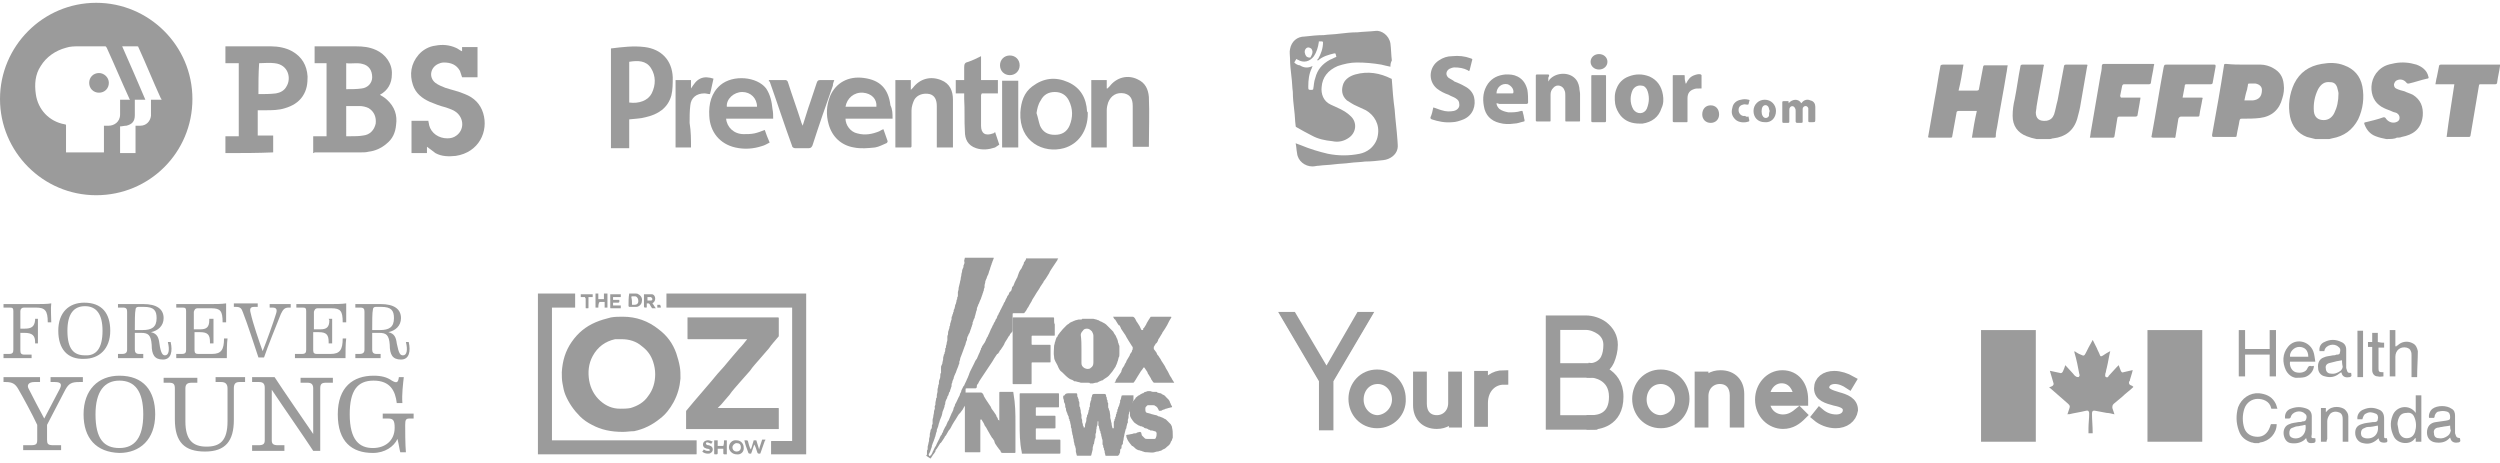 <?xml version="1.0" encoding="utf-8"?>
<!-- Generator: Adobe Illustrator 23.0.1, SVG Export Plug-In . SVG Version: 6.00 Build 0)  -->
<svg version="1.1" id="Layer_1" xmlns="http://www.w3.org/2000/svg" xmlns:xlink="http://www.w3.org/1999/xlink" x="0px" y="0px"
	 viewBox="0 0 356 66" style="enable-background:new 0 0 356 66;" xml:space="preserve">
<style type="text/css">
	.st0{fill:#9B9B9B;}
	.st1{fill:#9B9B9B;stroke:#9B9B9B;stroke-width:1.361;stroke-miterlimit:10;}
</style>
<g>
	<path class="st0" d="M282.1,47c1.9,0,3.7,0,5.6,0c0.7,0,1.5,0,2.2,0c0,5.3,0,10.6,0,15.9c-2.6,0-5.2,0-7.8,0
		C282.1,57.6,282.1,52.3,282.1,47z"/>
	<path class="st0" d="M321.1,63.1c-0.2,0-0.3-0.1-0.5-0.1c-0.9-0.3-1.5-0.8-1.8-1.7c-0.4-1.1-0.4-2.2-0.1-3.3c0.5-1.3,1.7-2.1,3-2
		c0.9,0.1,1.7,0.4,2.2,1.2c0.2,0.3,0.3,0.6,0.4,1c-0.3,0-0.6,0-0.8,0c-0.1,0-0.1-0.1-0.1-0.1c-0.2-1-1.2-1.3-1.9-1.3
		c-0.8,0-1.6,0.5-1.9,1.4s-0.3,1.9,0,2.8c0.3,0.8,1,1.2,1.9,1.2c0.8,0,1.4-0.5,1.7-1.3c0.1-0.2,0.1-0.4,0.2-0.5c0.3,0,0.6,0,0.8,0
		c0,1.3-1,2.4-2.3,2.6c-0.1,0-0.1,0-0.2,0.1C321.6,63.1,321.3,63.1,321.1,63.1z"/>
	<path class="st0" d="M305.8,62.9c0-5.3,0-10.6,0-15.9c2.6,0,5.2,0,7.8,0c0,5.3,0,10.6,0,15.9C311,62.9,308.4,62.9,305.8,62.9z"/>
	<path class="st0" d="M294.4,59c0.1-0.3,0.2-0.6,0.3-0.9c0.1-0.3,0-0.4-0.2-0.6c-0.8-0.7-1.6-1.4-2.4-2.1c-0.1-0.1-0.1-0.1-0.3-0.2
		c0.1-0.1,0.2-0.1,0.4-0.2c0.2-0.1,0.3-0.3,0.2-0.5c-0.2-0.6-0.3-1.1-0.5-1.7c0.5,0.1,0.9,0.2,1.4,0.3c0.2,0.1,0.4,0,0.5-0.3
		c0.1-0.2,0.2-0.5,0.3-0.8c0.4,0.4,0.7,0.8,1.1,1.2c0.1,0.1,0.2,0.3,0.4,0.4c0.1,0.1,0.3,0.1,0.4,0.1c0.1-0.1,0.2-0.3,0.1-0.4
		c-0.2-1.1-0.4-2.1-0.7-3.1c0-0.1,0-0.1,0-0.2c0.3,0.2,0.6,0.4,0.9,0.5c0.4,0.2,0.5,0.2,0.7-0.2c0.3-0.6,0.6-1.2,0.9-1.7
		c0-0.1,0.1-0.1,0.1-0.2c0.2,0.4,0.4,0.8,0.6,1.2c0.1,0.3,0.3,0.6,0.4,0.9c0.1,0.3,0.2,0.3,0.5,0.1s0.6-0.4,1-0.6
		c-0.2,0.8-0.3,1.6-0.5,2.4c-0.1,0.3-0.1,0.6-0.2,0.8c0,0.2-0.1,0.4,0.1,0.5s0.3,0,0.4-0.2c0.4-0.4,0.7-0.8,1.1-1.2
		c0.1-0.1,0.2-0.2,0.3-0.3c0.1,0.3,0.2,0.5,0.3,0.8c0.1,0.2,0.2,0.3,0.4,0.2c0.4-0.1,0.9-0.2,1.3-0.3c-0.1,0.5-0.3,1-0.4,1.4
		c0,0.1,0,0.2-0.1,0.2c-0.1,0.3,0,0.5,0.3,0.6c0.1,0,0.2,0.1,0.3,0.2c-0.5,0.5-1.1,0.9-1.6,1.4c-0.4,0.3-0.8,0.7-1.2,1
		c-0.2,0.2-0.2,0.3-0.2,0.6c0.1,0.3,0.2,0.6,0.3,0.9c-0.4-0.1-0.8-0.2-1.1-0.2c-0.5-0.1-1-0.2-1.6-0.3c-0.4-0.1-0.5,0.1-0.5,0.4
		c0,0.9,0.1,1.8,0.1,2.8c-0.2,0-0.4,0-0.6,0c0-0.3,0-0.5,0-0.7c0-0.7,0.1-1.4,0.1-2.1c0-0.4-0.2-0.5-0.5-0.4
		c-0.8,0.2-1.6,0.3-2.4,0.5C294.7,58.9,294.6,59,294.4,59z"/>
	<path class="st0" d="M324.1,47c0,2.2,0,4.4,0,6.6c-0.3,0-0.6,0-0.9,0c0-1,0-2,0-3.1c-1.2,0-2.3,0-3.5,0c0,1,0,2,0,3.1
		c-0.3,0-0.6,0-0.9,0c0-2.2,0-4.4,0-6.6c0.3,0,0.6,0,0.9,0c0,0.9,0,1.8,0,2.7c1.2,0,2.3,0,3.5,0c0-0.9,0-1.8,0-2.7
		C323.5,47,323.8,47,324.1,47z"/>
	<path class="st0" d="M344.8,56.3c0,2.2,0,4.4,0,6.6c-0.3,0-0.5,0-0.8,0c0-0.2,0-0.4,0-0.5h-0.1c-0.6,1-2.4,0.9-3-0.2
		c-0.5-1-0.6-2-0.2-3c0.5-1.4,2.4-1.7,3.3-0.4c0-0.5,0-0.9,0-1.3c0-0.4,0-0.8,0-1.2C344.3,56.3,344.6,56.3,344.8,56.3z M341.4,60.4
		c0.1,0.4,0.1,0.7,0.2,1.1c0.2,0.6,0.6,0.9,1.1,0.9c0.6,0,1-0.3,1.2-0.9c0.2-0.7,0.2-1.4-0.1-2.1c-0.2-0.5-0.6-0.7-1.1-0.6
		c-0.5,0-0.9,0.2-1.1,0.7C341.5,59.7,341.4,60.1,341.4,60.4z"/>
	<path class="st0" d="M350.3,62.4L350.3,62.4c0,0.2,0.2,0.5-0.2,0.6c-0.5,0.1-0.9,0-1.1-0.4c0-0.1-0.1-0.2-0.1-0.3
		c-0.1,0.1-0.1,0.1-0.2,0.2c-0.5,0.5-1.2,0.6-1.9,0.5c-0.7-0.1-1.2-0.6-1.2-1.4c0-0.8,0.4-1.4,1.3-1.5c0.5-0.1,0.9-0.1,1.4-0.2
		c0.5-0.1,0.6-0.1,0.6-0.5s-0.1-0.7-0.5-0.8s-0.7-0.1-1.1,0c-0.3,0-0.5,0.3-0.6,0.6c0,0.1,0,0.2-0.1,0.3c-0.2,0-0.5,0-0.7,0
		c-0.1-0.4,0.1-1,0.5-1.3c0.7-0.5,2-0.5,2.7,0c0.4,0.2,0.5,0.6,0.5,1c0,0.8,0,1.6,0,2.5C349.8,62.3,349.8,62.3,350.3,62.4z
		 M348.9,60.6c-0.4,0.1-0.8,0.1-1.2,0.2c-0.2,0-0.4,0.1-0.6,0.1c-0.4,0.1-0.6,0.4-0.5,0.8c0,0.4,0.2,0.7,0.7,0.7
		c0.5,0.1,0.9-0.1,1.2-0.3c0.3-0.2,0.4-0.4,0.5-0.8C348.9,61.1,348.9,60.8,348.9,60.6z"/>
	<path class="st0" d="M334.8,53.1L334.8,53.1c0,0.2,0.2,0.5-0.2,0.6c-0.5,0.1-0.9,0-1.1-0.4c0-0.1-0.1-0.2-0.1-0.3
		c-0.1,0.1-0.2,0.1-0.3,0.2c-0.6,0.5-1.3,0.6-2,0.4c-0.6-0.1-1-0.6-1-1.2c-0.1-0.7,0.2-1.3,0.8-1.5c0.4-0.2,0.9-0.2,1.3-0.3
		c0.2,0,0.3,0,0.5-0.1c0.2,0,0.5,0,0.5-0.3c0.1-0.3,0.1-0.6-0.2-0.8c-0.6-0.6-1.8-0.3-2,0.5V50c-0.2,0-0.5,0-0.7,0
		c-0.1-0.6,0.2-1.1,0.7-1.3c0.8-0.4,1.6-0.4,2.4,0c0.5,0.2,0.7,0.6,0.7,1.1c0,0.9,0,1.7,0,2.6C334.3,53.1,334.3,53.1,334.8,53.1z
		 M333.5,51.3c-0.4,0.1-0.7,0.1-1,0.2c-0.3,0.1-0.5,0.1-0.8,0.2c-0.4,0.1-0.6,0.4-0.5,0.8c0,0.4,0.3,0.7,0.7,0.7
		c0.5,0.1,1-0.1,1.4-0.4c0.2-0.2,0.3-0.4,0.3-0.6C333.5,51.8,333.5,51.5,333.5,51.3z"/>
	<path class="st0" d="M339.9,62.4C340,62.4,340,62.4,339.9,62.4c0,0.2,0.2,0.5-0.1,0.6c-0.4,0.1-0.9,0-1-0.3c0-0.1-0.1-0.2-0.1-0.3
		c-0.1,0.1-0.1,0.1-0.2,0.2c-0.6,0.5-1.2,0.7-2,0.5c-0.6-0.1-1-0.6-1.1-1.2c-0.1-0.8,0.2-1.3,0.9-1.5c0.5-0.2,1.1-0.2,1.6-0.3
		c0.1,0,0.1,0,0.2,0c0.3,0,0.5-0.1,0.5-0.4c0.1-0.3,0-0.7-0.3-0.8c-0.5-0.2-0.9-0.3-1.4,0c-0.3,0.1-0.4,0.5-0.5,0.8
		c-0.2,0-0.5,0-0.7,0c-0.1-0.6,0.3-1.2,0.9-1.4c0.7-0.3,1.4-0.3,2.1,0c0.6,0.2,0.8,0.7,0.8,1.3c0,0.8,0,1.6,0,2.5
		C339.5,62.4,339.5,62.4,339.9,62.4z M338.6,60.6c-0.5,0.1-0.9,0.2-1.4,0.2c-0.2,0-0.4,0.1-0.6,0.2c-0.3,0.1-0.4,0.4-0.4,0.7
		c0,0.4,0.2,0.6,0.6,0.7C338,62.6,338.8,61.8,338.6,60.6z"/>
	<path class="st0" d="M329.7,62.4c0.1,0.6,0,0.7-0.6,0.7c-0.4,0-0.6-0.2-0.7-0.7c-0.1,0.1-0.2,0.1-0.2,0.2c-0.6,0.5-1.3,0.6-2,0.5
		c-0.6-0.1-0.9-0.6-1-1.2c-0.1-0.7,0.2-1.3,0.8-1.5c0.4-0.2,0.9-0.2,1.3-0.3c0.2,0,0.4,0,0.6-0.1c0.2,0,0.4,0,0.5-0.3
		s0.1-0.6-0.2-0.8c-0.6-0.6-1.8-0.3-2,0.5c0,0.1-0.1,0.1-0.2,0.2c-0.2,0-0.4,0-0.6,0c-0.1-0.6,0.2-1.2,0.8-1.4
		c0.8-0.3,1.5-0.3,2.3,0c0.5,0.2,0.7,0.6,0.7,1.1c0,0.8,0,1.7,0,2.5C329.1,62.4,329.1,62.4,329.7,62.4z M328.3,60.5
		c-0.2,0-0.4,0.1-0.5,0.1c-0.2,0-0.4,0.1-0.6,0.1s-0.5,0.1-0.7,0.2c-0.4,0.1-0.5,0.4-0.5,0.8c0,0.4,0.2,0.6,0.6,0.7
		C327.7,62.6,328.5,61.7,328.3,60.5z"/>
	<path class="st0" d="M329.5,52.1c0,0.7-0.6,1.4-1.3,1.6c-0.4,0.1-0.9,0.1-1.3,0.1c-0.6-0.1-1.1-0.5-1.4-1.1
		c-0.5-1.1-0.5-2.3,0.3-3.3c1-1.3,3-0.9,3.6,0.6c0.2,0.5,0.2,1,0.3,1.5c-1.2,0-2.4,0-3.6,0c-0.1,0.6,0.2,1.3,0.8,1.5
		c0.7,0.2,1.5,0,1.7-0.6c0.1-0.2,0.2-0.3,0.4-0.3C329.1,52.2,329.3,52.1,329.5,52.1z M328.7,50.8c0-0.9-0.5-1.4-1.3-1.4
		c-0.7,0-1.4,0.7-1.3,1.4C326.9,50.8,327.8,50.8,328.7,50.8z"/>
	<path class="st0" d="M344.2,53.7c-0.3,0-0.5,0-0.8,0c0-0.1,0-0.2,0-0.3c0-0.9,0-1.9,0-2.8c0-0.2,0-0.4-0.1-0.6
		c-0.1-0.3-0.3-0.4-0.6-0.5c-0.9-0.2-1.6,0.4-1.6,1.3c0,0.8,0,1.7,0,2.5c0,0.1,0,0.2,0,0.3c-0.3,0-0.5,0-0.8,0c0-2.2,0-4.4,0-6.6
		c0.3,0,0.5,0,0.8,0c0,0.8,0,1.6,0,2.3c0,0,0.1,0,0.1,0.1c0-0.1,0.1-0.2,0.2-0.2c0.6-0.6,1.5-0.7,2.2-0.3c0.4,0.2,0.6,0.6,0.7,1.1
		C344.3,51.2,344.2,52.4,344.2,53.7z"/>
	<path class="st0" d="M331.3,62.9c-0.3,0-0.5,0-0.8,0c0-1.6,0-3.2,0-4.8c0.2,0,0.5,0,0.7,0c0,0.2,0,0.4,0,0.6
		c0.1-0.1,0.2-0.2,0.2-0.2c0.7-0.8,2-0.6,2.5-0.2c0.3,0.3,0.5,0.6,0.5,1c0,1.2,0,2.4,0,3.6c-0.3,0-0.5,0-0.8,0c0-0.1,0-0.2,0-0.3
		c0-0.9,0-1.7,0-2.6c0-0.1,0-0.2,0-0.3c0-0.6-0.2-0.9-0.6-1c-0.5-0.2-1.1,0-1.3,0.4c-0.2,0.3-0.3,0.6-0.3,0.9c0,0.8,0,1.6,0,2.5
		C331.3,62.7,331.3,62.8,331.3,62.9z"/>
	<path class="st0" d="M339.5,48.8c0,0.2,0,0.5,0,0.7c-0.3,0-0.5,0-0.8,0c0,0.4,0,0.8,0,1.2c0,0.6,0,1.2,0,1.8c0,0.4,0.1,0.5,0.5,0.5
		c0.1,0,0.1,0,0.2,0c0,0.2,0,0.4,0,0.6c-0.3,0-0.5,0.1-0.8,0c-0.5,0-0.8-0.4-0.8-0.9c0-1,0-2,0-3c0-0.1,0-0.2,0-0.3
		c-0.2,0-0.4,0-0.6,0c0-0.2,0-0.5,0-0.7c0.2,0,0.4,0,0.6,0c0-0.5,0-0.9,0-1.3c0.3,0,0.5,0,0.8,0c0,0.4,0,0.9,0,1.3
		C339,48.8,339.2,48.8,339.5,48.8z"/>
	<path class="st0" d="M336.5,53.7c-0.3,0-0.5,0-0.8,0c0-2.2,0-4.4,0-6.6c0.3,0,0.5,0,0.8,0C336.5,49.2,336.5,51.4,336.5,53.7z"/>
</g>
<path class="st0" d="M5.4,45.4c0,0.6,0,1.2,0,1.7c0,0.6,0,1.2,0,1.8H5v-0.2c0-0.9-0.4-1.3-1.5-1.3H2.9c0,1.1,0,2.2,0,2.5
	c0,0.4,0.1,0.6,0.6,0.6h1V51c0,0-1.3,0-2,0s-2,0-2,0v-0.6h0.8c0.5,0,0.6-0.2,0.6-0.6c0-0.7,0-4.9,0-5.5c0-0.4-0.1-0.5-0.5-0.5H0.5
	v-0.5c0.2,0,1.7,0,1.9,0s1.2,0,2.8,0c0.5,0,1.6,0,2.1-0.1c-0.1,0.7,0,2,0,2.7H6.8c0-1.7-0.4-2.1-1.7-2.1H3.4c-0.3,0-0.5,0.2-0.5,0.5
	s0,1.4,0,2.5h0.6c1,0,1.4-0.3,1.5-1.2v-0.2C5,45.4,5.4,45.4,5.4,45.4z"/>
<path class="st0" d="M8.3,47.1c0-2.6,1.5-4,3.7-4c2.5,0,3.7,1.5,3.7,4c0,2.6-1.6,4-3.7,4C9.6,51.2,8.3,49.7,8.3,47.1z M14.6,47.1
	c0-2.4-0.9-3.5-2.5-3.5s-2.5,1.1-2.5,3.5c0,2.6,0.9,3.5,2.5,3.5C13.7,50.7,14.6,49.6,14.6,47.1z"/>
<path class="st0" d="M23.5,50.6c0.5,0,0.7-0.7,0.4-1.9h0.4c0.3,1.3,0.1,2.5-1.1,2.5s-1.6-0.7-1.6-2.1c-0.1-1.4-0.5-1.7-1.5-1.7h-0.9
	c0,1.1,0,2.2,0,2.4c0,0.4,0.2,0.6,0.6,0.6h0.6V51c0,0-1.6,0-1.8,0c-0.7,0-1.8,0-1.8,0v-0.6h0.6c0.5,0,0.7-0.2,0.7-0.6
	c0-0.5,0-4.9,0-5.4c0-0.4-0.1-0.6-0.6-0.6h-0.7v-0.5c0.2,0,1.6,0,1.8,0c0.5,0,1.4,0,1.8,0c1.9,0,2.9,0.7,2.9,2c0,1.1-0.8,1.8-1.8,2
	c0.9,0.2,1.1,0.8,1.2,1.6C22.9,50.4,23.2,50.6,23.5,50.6z M19.2,47h1.1c1.3,0,2-0.4,2-1.7c0-1.1-0.4-1.6-1.8-1.6h-0.8
	c-0.3,0-0.4,0.2-0.4,0.4C19.2,44.5,19.2,45.8,19.2,47z"/>
<path class="st0" d="M29.9,45.4h0.5c0,0.6,0,0.9,0,1.7s0,1.2,0,1.8h-0.5v-0.2c0-1-0.3-1.4-1.4-1.4h-0.8c0,1.2,0,2.3,0,2.6
	c0,0.4,0.2,0.5,0.5,0.5h2c1.3,0,1.7-0.6,1.7-2.2h0.5c-0.1,0.7-0.1,2-0.1,2.8c-0.5,0-1.7,0-2.2,0H27c-0.6,0-1.9,0-1.9,0v-0.6h0.8
	c0.5,0,0.6-0.2,0.6-0.6c0-0.5,0-4.9,0-5.5c0-0.4-0.1-0.5-0.5-0.5h-0.9v-0.5c0.2,0,1.7,0,1.9,0c0.3,0,1.6,0,3.1,0
	c0.5,0,1.5,0,2.1-0.1c0,0.7,0,1.9,0,2.7h-0.5c0-1.6-0.3-2-1.6-2h-2c-0.3,0-0.4,0.2-0.5,0.5c0,0.3,0,1.4,0,2.5h0.9
	c0.9,0,1.3-0.3,1.3-1.3v-0.2H29.9z"/>
<path class="st0" d="M37.4,50c0.6-1.5,1.5-4,1.9-5.3c0.2-0.6,0.1-0.9-0.5-0.9h-0.4v-0.5c0,0,1.1,0,1.6,0s1.3,0,1.4,0v0.5h-0.3
	c-0.6,0-0.8,0.3-1.1,0.9c-0.6,1.5-1.9,4.7-2.4,6.2h-0.8c-0.5-1.5-1.6-4.9-2.2-6.4c-0.2-0.6-0.4-0.8-1-0.8h-0.3v-0.5c0,0,1.1,0,1.7,0
	c0.6,0,1.6,0,1.7,0v0.5h-0.5c-0.5,0-0.7,0.2-0.5,0.9C36,46,36.9,48.6,37.4,50z"/>
<path class="st0" d="M46.8,45.4h0.5c0,0.6,0,0.9,0,1.7s0,1.2,0,1.8h-0.5v-0.2c0-1-0.3-1.4-1.4-1.4h-0.8c0,1.2,0,2.3,0,2.6
	c0,0.4,0.2,0.5,0.5,0.5h2c1.3,0,1.7-0.6,1.7-2.2h0.5c-0.1,0.7-0.1,2-0.1,2.8c-0.5,0-1.7,0-2.2,0h-3.1c-0.6,0-1.9,0-1.9,0v-0.6h1
	c0.5,0,0.6-0.2,0.6-0.6c0-0.5,0-4.9,0-5.5c0-0.4-0.1-0.5-0.5-0.5h-0.9v-0.5c0.2,0,1.7,0,1.9,0c0.3,0,1.6,0,3.1,0
	c0.5,0,1.5,0,2.1-0.1c0,0.7,0,1.9,0,2.7h-0.5c0-1.6-0.3-2-1.6-2h-2c-0.3,0-0.4,0.2-0.5,0.5c0,0.3,0,1.4,0,2.5h0.9
	c0.9,0,1.3-0.3,1.3-1.3L46.8,45.4L46.8,45.4z"/>
<path class="st0" d="M57.4,50.6c0.5,0,0.7-0.7,0.4-1.9h0.4c0.3,1.3,0.1,2.5-1.1,2.5c-1.2,0-1.6-0.7-1.6-2.1
	c-0.1-1.4-0.5-1.7-1.5-1.7h-1c0,1.1,0,2.2,0,2.4c0,0.4,0.2,0.6,0.6,0.6h0.6V51c0,0-1.6,0-1.8,0c-0.7,0-1.8,0-1.8,0v-0.6h0.6
	c0.5,0,0.7-0.2,0.7-0.6c0-0.5,0-4.9,0-5.4c0-0.4-0.1-0.6-0.6-0.6h-0.7v-0.5c0.2,0,1.6,0,1.8,0c0.5,0,1.4,0,1.8,0
	c1.9,0,2.9,0.7,2.9,2c0,1.1-0.8,1.8-1.8,2c0.9,0.2,1.1,0.8,1.2,1.6C56.8,50.4,57,50.6,57.4,50.6z M53,47h1.1c1.3,0,2-0.4,2-1.7
	c0-1.1-0.4-1.6-1.8-1.6h-0.8c-0.3,0-0.4,0.2-0.4,0.4C53,44.5,53,45.8,53,47z"/>
<path class="st0" d="M6.7,60.5v2.1c0,0.6,0.1,0.8,0.9,0.8h1.1v0.7c0,0-1.7,0-2.7,0s-2.7,0-2.7,0v-0.7h1.1c0.8,0,0.9-0.2,0.9-0.8
	v-2.1c-0.7-1.5-2-3.9-2.7-5.1c-0.4-0.7-0.8-1-1.8-1H0.5v-0.7c0,0,1.7,0,2.6,0s2.6,0,2.6,0v0.7H4.9c-0.9,0-1.1,0.5-0.8,1
	c0.5,1,1.6,3.1,2.2,4.2c0.6-1.2,1.7-3.2,2.2-4.2c0.3-0.6,0.3-1-0.7-1H7.2v-0.7c0,0,1.5,0,2.3,0s2.3,0,2.3,0v0.7h-0.5
	c-1.1,0-1.5,0.2-2,1.1C8.7,56.7,7.4,59.1,6.7,60.5z"/>
<path class="st0" d="M11.9,59c0-3.5,2.1-5.5,5.1-5.5c3.4,0,5.1,2.1,5.1,5.5c0,3.6-2.2,5.5-5.1,5.5C13.7,64.4,11.9,62.4,11.9,59z
	 M20.4,59c0-3.3-1.2-4.8-3.4-4.8c-2.1,0-3.4,1.5-3.4,4.8c0,3.5,1.2,4.8,3.4,4.8S20.4,62.3,20.4,59z"/>
<path class="st0" d="M24.9,55.3c0-0.6-0.2-0.8-0.8-0.8h-0.8v-0.7c0,0,1.5,0,2.4,0s2.1,0,2.4,0v0.7h-0.8c-0.6,0-0.9,0.2-0.9,0.8V60
	c0,2.7,1.1,3.6,3,3.6s3-0.8,3-3.6c0-0.9,0-3.3,0-4.7c0-0.6-0.3-0.9-0.9-0.9h-0.8v-0.7c0,0,1.4,0,2.1,0s1.9,0,2.1,0v0.7h-0.8
	c-0.6,0-0.8,0.3-0.8,0.9c0,1.4,0,3.7,0,4.5c0,3-1.2,4.5-4.1,4.5s-4.3-1.3-4.3-4.6C24.9,59.9,24.9,56.2,24.9,55.3z"/>
<path class="st0" d="M44.6,61.8c0-1.7,0-5.7,0-6.5c0-0.6-0.3-0.8-0.8-0.8h-1v-0.7c0.2,0,1.5,0,2.3,0s2.2,0,2.3,0v0.7h-1
	c-0.6,0-0.8,0.2-0.8,0.8c0,0.8,0,7.6,0,8.9c-0.2,0-0.8,0-1,0c-1.3-2-4.1-6-5.9-8.7c0,2.3,0,6.5,0,7.2c0,0.5,0.2,0.7,0.9,0.7h0.9v0.8
	c0,0-1.5,0-2.3,0s-2.3,0-2.3,0v-0.8h0.9c0.7,0,0.9-0.2,0.9-0.7c0-0.9,0-6.7,0-7.5c0-0.6-0.3-0.8-0.8-0.8h-1v-0.7c0.8,0,2.5,0,3.2,0
	C40.4,55.7,43.1,59.6,44.6,61.8z"/>
<path class="st0" d="M55.8,54.2c0.7,0.4,0.9,0.3,1-0.5h0.7c-0.1,0.9-0.3,2.5-0.2,3.7c-0.2,0-0.6,0-0.8,0c-0.2-1.7-0.9-3.2-3.3-3.2
	c-2.3,0-3.4,1.4-3.4,4.8c0,3.7,1.4,4.8,3.3,4.8c1.7,0,3.1-1,3.1-2.9c0-1-0.2-1.3-0.9-1.3h-0.8v-0.7c0,0,1.4,0,2.2,0s2.2,0,2.2,0v0.7
	h-0.6c-0.5,0-0.6,0.2-0.6,0.9s0,2.8,0.1,3.9c-0.2,0-0.6,0-0.8,0c-0.1-0.3-0.2-1.1-0.4-1.9c-0.5,1.1-1.8,2-3.5,2c-3,0-5-1.6-5-5.5
	s2.2-5.5,5.1-5.5C54.3,53.5,55.1,53.7,55.8,54.2z"/>
<g>
	<path class="st0" d="M88.7,61.5c-1.7,0-3.1-0.3-4.4-1c-0.6-0.3-1.2-0.7-1.7-1.2c-0.9-0.9-1.6-1.9-2.1-3.1c-0.2-0.5-0.3-1-0.4-1.6
		C80,54.1,80,53.5,80,53c0.1-1.6,0.5-3,1.4-4.3s2-2.2,3.4-2.8c0.7-0.3,1.4-0.5,2.2-0.7c0.6-0.1,1.1-0.1,1.7-0.1
		c1.9,0,3.6,0.6,5.1,1.8c1.2,0.9,2,2,2.5,3.4c0.2,0.6,0.4,1.3,0.5,1.9c0.1,0.5,0.1,1.1,0.1,1.7c-0.1,1.2-0.4,2.3-1,3.4
		c-0.5,0.9-1.1,1.7-1.9,2.3c-1.1,0.9-2.3,1.5-3.7,1.8C89.8,61.4,89.2,61.5,88.7,61.5z M88.5,48.3c-0.2,0-0.4,0-0.6,0
		c-0.1,0-0.2,0-0.3,0c-1.4,0.3-2.5,1.1-3.2,2.4c-0.6,1.1-0.7,2.3-0.5,3.5c0.2,1.1,0.7,2.1,1.6,2.9c0.8,0.7,1.7,1.1,2.8,1.1
		c0.5,0,1,0,1.5-0.1c1-0.3,1.9-0.8,2.5-1.7c0.7-0.9,1-2,1-3.1c0-0.6-0.1-1.2-0.3-1.8c-0.3-0.9-0.8-1.6-1.6-2.2
		C90.6,48.6,89.6,48.3,88.5,48.3z"/>
	<path class="st0" d="M102.2,58.1c0.1,0,0.1,0,0.2,0c2.8,0,5.6,0,8.4,0c0.1,0,0.1,0,0.1,0.1c0,0.9,0,1.9,0,2.8v0.1
		c-4.4,0-8.8,0-13.2,0V61c0-0.8,0-1.6,0-2.4c0-0.1,0-0.1,0.1-0.2c0.3-0.4,0.7-0.8,1-1.2c0.4-0.5,0.8-0.9,1.2-1.4
		c0.4-0.5,0.8-0.9,1.2-1.4c0.3-0.4,0.7-0.8,1-1.2c0.3-0.3,0.6-0.7,0.9-1c0.3-0.4,0.7-0.8,1-1.2c0.4-0.5,0.8-0.9,1.2-1.4
		c0.4-0.4,0.7-0.8,1.1-1.3c-0.1,0-0.1,0-0.2,0c-2.7,0-5.4,0-8.1,0H98c-0.1,0-0.1,0-0.1-0.1c0-1,0-1.9,0-2.9v-0.1H98
		c4.2,0,8.4,0,12.7,0c0.2,0,0.2,0,0.2,0.2c0,0.8,0,1.6,0,2.4c0,0.1,0,0.1-0.1,0.2c-0.4,0.5-0.9,1-1.3,1.6c-0.4,0.5-0.9,1-1.3,1.5
		c-0.5,0.6-1,1.1-1.4,1.7c-0.5,0.6-1,1.1-1.5,1.7c-0.5,0.6-1,1.1-1.4,1.7c-0.4,0.5-0.8,0.9-1.2,1.4
		C102.5,57.8,102.4,57.9,102.2,58.1z"/>
	<path class="st0" d="M99.2,62.7C99.2,62.8,99.2,62.8,99.2,62.7c0,0.7,0,1.3,0,1.9c0,0.1,0,0.1-0.1,0.1s-0.1,0-0.2,0
		c-7.4,0-14.8,0-22.2,0h-0.1c0-7.6,0-15.2,0-22.9c1.8,0,3.5,0,5.3,0c0,0.7,0,1.3,0,2c-1.1,0-2.2,0-3.3,0c0,6.3,0,12.6,0,18.9
		C85.5,62.7,92.3,62.7,99.2,62.7z"/>
	<path class="st0" d="M112.8,43.8c-6,0-11.9,0-17.9,0c0-0.7,0-1.3,0-2c6.6,0,13.2,0,19.9,0c0,7.6,0,15.2,0,22.9c-1.7,0-3.4,0-5,0
		v-0.1c0-0.6,0-1.2,0-1.7c0-0.1,0-0.1,0.1-0.1c0.9,0,1.8,0,2.8,0h0.1C112.8,56.4,112.8,50.1,112.8,43.8z"/>
	<path class="st0" d="M106,62.7c0.2,0,0.3,0,0.4,0l0.1,0.1c0.1,0.4,0.2,0.8,0.4,1.2c0-0.1,0.1-0.1,0.1-0.2c0.1-0.3,0.2-0.7,0.3-1
		c0-0.1,0-0.1,0.1-0.1s0.2,0,0.3,0c0.1,0.4,0.3,0.9,0.4,1.3c0-0.1,0.1-0.3,0.1-0.4c0.1-0.3,0.2-0.6,0.3-0.9c0-0.1,0-0.1,0.1-0.1
		s0.2,0,0.4,0c0,0.1-0.1,0.2-0.1,0.2c-0.2,0.6-0.4,1.1-0.6,1.7c0,0.1-0.1,0.1-0.1,0.1c-0.3,0-0.3,0-0.4-0.3c-0.1-0.3-0.2-0.7-0.4-1
		c-0.1,0.3-0.2,0.6-0.3,0.9c0,0.1-0.1,0.2-0.1,0.3c0,0.1-0.1,0.1-0.1,0.1c-0.3,0-0.3,0-0.4-0.3C106.3,63.8,106.1,63.2,106,62.7
		C106.1,62.8,106,62.8,106,62.7z"/>
	<path class="st0" d="M104.9,64.7c-0.6,0-1.1-0.5-1.1-1s0.4-1.1,1.1-1c0.6,0,1,0.5,1,1C106,64.3,105.5,64.8,104.9,64.7z M105.5,63.7
		c0-0.4-0.2-0.6-0.6-0.6c-0.3,0-0.6,0.3-0.6,0.6c0,0.4,0.3,0.6,0.6,0.6S105.5,64.1,105.5,63.7z"/>
	<path class="st0" d="M91.7,41.9c0.4,0,0.8,0,1.1,0c0.3,0,0.5,0.3,0.5,0.6s-0.1,0.5-0.4,0.7c0.2,0.2,0.3,0.5,0.5,0.7
		c-0.2,0-0.3,0-0.5,0c0,0-0.1,0-0.1-0.1c-0.1-0.1-0.2-0.3-0.3-0.5c-0.1-0.1-0.1-0.1-0.2-0.1s-0.1,0-0.2,0c0,0.2,0,0.3,0,0.5
		c0,0.1,0,0.1-0.1,0.1c-0.3,0-0.3,0-0.3-0.3C91.7,43,91.7,42.5,91.7,41.9L91.7,41.9z M92.2,42.8c0.2,0,0.4,0,0.5,0s0.2-0.1,0.2-0.2
		c0-0.1-0.1-0.2-0.2-0.3c-0.2,0-0.4,0-0.5,0C92.2,42.4,92.2,42.6,92.2,42.8z"/>
	<path class="st0" d="M89.6,41.8c0.3,0,0.6,0,0.9,0c0.1,0,0.3,0,0.4,0.1c0.4,0.2,0.6,0.6,0.5,1c0,0.4-0.4,0.8-0.8,0.8
		c-0.3,0-0.7,0-1,0l-0.1-0.1C89.5,43,89.5,42.4,89.6,41.8C89.6,41.9,89.6,41.9,89.6,41.8z M90,43.4c0.1,0,0.3,0,0.4,0
		c0.3,0,0.5-0.2,0.5-0.5s-0.1-0.6-0.4-0.7c-0.1,0-0.3,0-0.5,0c0,0-0.1,0-0.1,0.1C90,42.7,90,43,90,43.4z"/>
	<path class="st0" d="M85.2,43.8c-0.2,0-0.3,0-0.4,0c0-0.7,0-1.3,0-2c0.1,0,0.3,0,0.4,0c0,0.2,0,0.5,0,0.8c0.3,0,0.5,0,0.8,0
		c0-0.2,0-0.5,0-0.8c0.2,0,0.3,0,0.5,0c0,0.7,0,1.3,0,2c-0.1,0-0.3,0-0.4,0v-0.1c0-0.2,0-0.4,0-0.6V43c-0.3,0-0.5,0-0.7,0l-0.1,0.1
		C85.2,43.4,85.2,43.6,85.2,43.8z"/>
	<path class="st0" d="M88.4,43.9c-0.1,0-0.2,0-0.3,0c-0.4,0-0.7,0-1.1,0c-0.1,0-0.1,0-0.1-0.1c0-0.6,0-1.2,0-1.9l0,0
		c0.5,0,1,0,1.5,0c0,0.1,0,0.2,0,0.4c-0.3,0-0.7,0-1.1,0c0,0.1,0,0.3,0,0.4c0.1,0,0.1,0,0.2,0c0.2,0,0.4,0,0.6,0
		c0.1,0,0.1,0,0.1,0.1c0,0.3,0,0.3-0.3,0.3c-0.2,0-0.4,0-0.6,0l0,0c0,0.1,0,0.2,0,0.4c0.4,0,0.7,0,1.1,0
		C88.4,43.6,88.4,43.7,88.4,43.9z"/>
	<path class="st0" d="M103.1,62.7c0.2,0,0.3,0,0.4,0c0,0.7,0,1.3,0,2c-0.1,0-0.3,0-0.4,0l-0.1-0.1c0-0.2,0-0.4,0-0.6v-0.1
		c-0.3,0-0.5,0-0.8,0c0,0.2,0,0.4,0,0.5c0,0.3,0,0.3-0.3,0.3c-0.2,0-0.2,0-0.2-0.2c0-0.6,0-1.2,0-1.8c0.1,0,0.3,0,0.5,0
		c0,0.3,0,0.5,0,0.8c0.3,0,0.5,0,0.8,0C103.1,63.2,103.1,63,103.1,62.7z"/>
	<path class="st0" d="M101.5,62.9c-0.1,0.1-0.2,0.2-0.2,0.3c-0.2-0.1-0.3-0.1-0.5-0.2c-0.1,0-0.1,0-0.2,0c-0.1,0.1-0.1,0.2,0,0.3
		s0.2,0.1,0.3,0.1c0.1,0,0.2,0.1,0.3,0.1c0.2,0.1,0.3,0.3,0.3,0.5s-0.1,0.4-0.3,0.5c-0.1,0.1-0.3,0.1-0.4,0.1
		c-0.3,0-0.6-0.1-0.8-0.3l0,0c0.1-0.1,0.2-0.2,0.2-0.3c0.2,0.1,0.3,0.2,0.5,0.2c0.1,0,0.2,0,0.3,0l0.1-0.1c0,0,0-0.1-0.1-0.1
		c-0.1-0.1-0.2-0.1-0.3-0.1c-0.1,0-0.2-0.1-0.3-0.1c-0.2-0.1-0.3-0.3-0.3-0.5s0.1-0.4,0.3-0.5C100.8,62.6,101.1,62.7,101.5,62.9z"/>
	<path class="st0" d="M83.3,42.3c-0.2,0-0.4,0-0.6,0c0-0.1,0-0.3,0-0.4c0.6,0,1.1,0,1.7,0c0,0.1,0,0.3,0,0.4c-0.2,0-0.4,0-0.6,0
		c0,0.1,0,0.1,0,0.1c0,0.5,0,0.9,0,1.4c0,0.1,0,0.1-0.1,0.1s-0.2,0-0.2,0c-0.1,0-0.1,0-0.1-0.1c0-0.4,0-0.9,0-1.3
		C83.3,42.4,83.3,42.3,83.3,42.3z"/>
	<path class="st0" d="M94.1,43.8c-0.2,0-0.3,0-0.5,0c0-0.1,0-0.3,0-0.4c0.1,0,0.3,0,0.4,0l0,0C94.1,43.6,94.1,43.7,94.1,43.8z"/>
</g>
<g>
	<path class="st0" d="M13.7,0.4c7.5,0,13.7,6.1,13.7,13.7s-6.1,13.7-13.7,13.7S0,21.6,0,14.1S6.1,0.4,13.7,0.4z M18.5,14.2
		c0-0.1-0.1-0.1-0.1-0.2c-1.1-2.4-2.1-4.8-3.2-7.2c-0.1-0.1-0.1-0.2-0.2-0.2c-1.3,0-2.5,0-3.8,0c-0.6,0-1.2,0-1.8,0.2
		C7.9,7.2,6.6,8.1,5.8,9.4c-0.8,1.2-0.9,2.6-0.7,4c0.3,2.2,1.9,3.9,4.1,4.3c0.2,0,0.2,0.1,0.2,0.2c0,1.2,0,2.4,0,3.6
		c0,0.1,0,0.1,0,0.2c1.8,0,3.6,0,5.4,0c0-0.7,0-1.3,0-1.9s0-1.3,0-1.9c0.2,0,0.5,0,0.7,0c0.7,0,1.6-0.5,1.6-1.6c0-0.6,0-1.3,0-1.9
		c0-0.1,0-0.1,0-0.2C17.5,14.2,18,14.2,18.5,14.2z M23,14.2c0-0.1,0-0.1-0.1-0.2c-1.1-2.4-2.1-4.9-3.2-7.3c0-0.1-0.1-0.1-0.2-0.1
		c-0.6,0-1.2,0-1.9,0c0,0-0.1,0-0.2,0c1.1,2.5,2.2,5,3.3,7.6c-0.5,0-1,0-1.5,0c0,0.1,0,0.2,0,0.2c0,0.7,0,1.3,0,2
		c0,0.9-0.4,1.3-1.2,1.5c-0.3,0-0.6,0.1-0.9,0.1c0,1.3,0,2.6,0,3.8c0.7,0,1.4,0,2.2,0c0-1.3,0-2.6,0-3.9c0.3,0,0.5,0,0.7,0
		c0.8,0,1.4-0.6,1.5-1.4c0-0.7,0-1.4,0-2.1c0-0.1,0-0.1,0-0.2C22,14.2,22.5,14.2,23,14.2z"/>
	<path class="st0" d="M44.6,21.8c0-0.8,0-1.6,0-2.4c0.6,0,1.3,0,1.9,0c0-3.5,0-6.9,0-10.4c-0.6,0-1.1,0-1.7,0c0-0.8,0-1.6,0-2.4
		c0.1,0,0.1,0,0.2,0c1.9,0,3.8,0,5.7,0c1,0,1.9,0.1,2.8,0.5c1.4,0.6,2.4,2,2.3,3.5c0,1.3-0.6,2.3-1.7,2.9l0,0c0.3,0.2,0.7,0.4,1,0.7
		c1.1,1,1.5,2.2,1.3,3.6c-0.1,1.1-0.5,2-1.4,2.7c-0.7,0.6-1.6,1-2.5,1.1c-0.4,0.1-0.7,0.1-1.1,0.1c-2.2,0-4.4,0-6.6,0
		C44.7,21.8,44.7,21.8,44.6,21.8z M49.3,19.4c0.2,0,0.5,0,0.7,0c0.6,0,1.1,0,1.7-0.1c1-0.1,1.6-0.8,1.8-1.7c0.1-0.9-0.2-1.7-1-2.2
		c-0.4-0.2-0.9-0.3-1.3-0.3c-0.6,0-1.2,0-1.7,0c-0.1,0-0.1,0-0.2,0C49.3,16.5,49.3,18,49.3,19.4z M49.3,9c0,1.2,0,2.5,0,3.7l0,0
		c0.7,0,1.5,0,2.2-0.1c0.9-0.1,1.5-0.8,1.5-1.6c0-1-0.5-1.7-1.4-1.9C50.9,8.9,50.1,9.1,49.3,9z"/>
	<path class="st0" d="M32.1,21.8c0-0.8,0-1.6,0-2.4c0.6,0,1.3,0,1.9,0c0-3.5,0-6.9,0-10.4c-0.6,0-1.3,0-1.9,0c0-0.8,0-1.6,0-2.4h0.1
		c2.1,0,4.3,0,6.4,0c1,0,2.1,0.2,3,0.7c1.4,0.8,2.1,2,2.2,3.6c0,1-0.1,1.9-0.7,2.8c-0.6,0.9-1.5,1.4-2.5,1.7
		c-0.9,0.3-1.9,0.3-2.8,0.3c-0.4,0-0.7,0-1.1,0c0,1.2,0,2.4,0,3.6c0.7,0,1.5,0,2.2,0c0,0.8,0,1.6,0,2.4
		C36.7,21.8,34.4,21.8,32.1,21.8z M36.8,13.4c0.8,0,1.7,0,2.5-0.1c0.6-0.1,1.2-0.4,1.5-1c0.7-1.1,0.3-3.1-1.7-3.3
		c-0.7-0.1-1.5,0-2.2,0l0,0C36.8,10.5,36.8,11.9,36.8,13.4z"/>
	<path class="st0" d="M60.8,20.9c0,0.3,0,0.6,0,0.9c-0.7,0-1.5,0-2.2,0c0-1.5,0-3.1,0-4.6c0.8,0,1.6,0,2.4,0c0,0.2,0.1,0.4,0.1,0.6
		c0.3,1.2,1.4,1.9,2.6,1.9c0.5,0,0.9-0.1,1.3-0.4c1.1-0.8,1.1-2.4,0-3.3c-0.5-0.4-1-0.5-1.5-0.7c-0.8-0.2-1.6-0.5-2.3-0.8
		c-1.1-0.5-2-1.2-2.4-2.4c-0.5-1.5-0.3-3,0.8-4.3c0.6-0.7,1.5-1.2,2.4-1.3c1-0.2,2-0.1,2.9,0.3c0.3,0.1,0.6,0.4,0.9,0.5
		c0-0.2,0-0.4,0-0.6c0.7,0,1.4,0,2.2,0c0,1.4,0,2.8,0,4.3c-0.7,0-1.5,0-2.2,0c-0.1-0.3-0.2-0.6-0.3-0.9c-0.5-0.9-1.3-1.2-2.3-1.2
		c-0.3,0-0.6,0.1-0.8,0.2C61.3,9.6,61,11,62,11.8c0.4,0.3,0.9,0.5,1.4,0.7c0.9,0.3,1.9,0.5,2.8,0.9c1.3,0.5,2.2,1.4,2.6,2.7
		c0.8,2.6-0.6,5.6-3.9,6.1c-1,0.1-2,0.1-2.9-0.4C61.5,21.4,61.2,21.2,60.8,20.9z"/>
	<path class="st0" d="M15.5,11.8c0,0.8-0.6,1.4-1.4,1.4c-0.8,0-1.4-0.6-1.4-1.4c0-0.8,0.6-1.4,1.4-1.4C14.8,10.4,15.5,11,15.5,11.8z
		"/>
</g>
<g>
	<g>
		<path class="st1" d="M196.1,60.3c-2,0-3.4-1.6-3.4-3.5l0,0c0-1.9,1.4-3.5,3.4-3.5s3.4,1.6,3.4,3.5l0,0
			C199.6,58.7,198.1,60.3,196.1,60.3z M198.9,56.9c0-1.6-1.2-2.9-2.7-2.9c-1.6,0-2.7,1.3-2.7,2.9l0,0c0,1.6,1.2,2.9,2.7,2.9
			C197.7,59.7,198.9,58.4,198.9,56.9L198.9,56.9z"/>
	</g>
	<g>
		<path class="st1" d="M207,60.2V59c-0.4,0.8-1.2,1.4-2.4,1.4c-1.7,0-2.7-1.1-2.7-2.7v-4.1h0.6v3.9c0,1.4,0.8,2.3,2.1,2.3
			s2.3-1,2.3-2.4v-3.8h0.6v6.6H207z"/>
	</g>
	<g>
		<path class="st1" d="M214.1,54.1c-1.5,0-2.9,1.2-2.9,3.3v2.7h-0.6v-6.6h0.6v1.9c0.5-1.2,1.6-2,2.9-2V54.1L214.1,54.1z"/>
	</g>
	<g>
		<path class="st1" d="M236.5,60.3c-2,0-3.4-1.6-3.4-3.5l0,0c0-1.9,1.4-3.5,3.4-3.5s3.4,1.6,3.4,3.5l0,0
			C239.9,58.7,238.5,60.3,236.5,60.3z M239.2,56.9c0-1.6-1.2-2.9-2.7-2.9c-1.6,0-2.7,1.3-2.7,2.9l0,0c0,1.6,1.2,2.9,2.7,2.9
			C238.1,59.7,239.2,58.4,239.2,56.9L239.2,56.9z"/>
	</g>
	<g>
		<path class="st1" d="M247,60.2v-3.9c0-1.4-0.8-2.3-2.1-2.3s-2.3,1-2.3,2.4v3.8H242v-6.6h0.6v1.2c0.4-0.8,1.2-1.4,2.4-1.4
			c1.7,0,2.7,1.1,2.7,2.7v4.1H247z"/>
	</g>
	<g>
		<path class="st1" d="M253.9,59.7c1,0,1.7-0.5,2.3-1l0.4,0.4c-0.7,0.7-1.5,1.3-2.7,1.3c-1.7,0-3.3-1.4-3.3-3.5l0,0
			c0-1.9,1.4-3.5,3.2-3.5c1.9,0,3,1.5,3,3.5l0,0c0,0.1,0,0.1,0,0.2h-5.5C251.4,58.8,252.6,59.7,253.9,59.7z M256.1,56.5
			c-0.1-1.3-0.9-2.6-2.4-2.6c-1.3,0-2.3,1.1-2.4,2.6H256.1z"/>
	</g>
	<g>
		<path class="st1" d="M261.4,60.3c-1,0-2-0.4-2.7-1l0.4-0.5c0.7,0.6,1.5,0.9,2.4,0.9s1.6-0.5,1.6-1.3l0,0c0-0.8-0.8-1.1-1.8-1.3
			c-1.1-0.3-2.3-0.6-2.3-1.8l0,0c0-1.1,0.9-1.8,2.2-1.8c0.8,0,1.7,0.3,2.4,0.7l-0.3,0.5c-0.6-0.4-1.3-0.7-2-0.7
			c-0.9,0-1.5,0.5-1.5,1.2l0,0c0,0.7,0.9,1,1.9,1.3c1.1,0.3,2.2,0.7,2.2,1.9l0,0C263.7,59.6,262.7,60.3,261.4,60.3z"/>
	</g>
</g>
<g>
	<path class="st1" d="M188.6,54.1l-5.2-8.8h0.5l5,8.4l4.9-8.4h0.5l-5.2,8.8v6.4h-0.4v-6.4H188.6z"/>
	<path class="st1" d="M189.2,60.6h-0.7v-6.5l-5.3-9h0.8l4.9,8.3l4.8-8.3h0.8l-5.3,9V60.6z M188.8,60.3h0.1V54l0,0l5.1-8.6h-0.1
		l-5,8.6l-5-8.6h-0.1l5.1,8.7v6.2H188.8z"/>
</g>
<g>
	<g>
		<path class="st1" d="M226.8,60.5h-6V45.6h5c0.9,0,1.8,0.3,2.5,0.8c0.9,0.7,1.4,1.6,1.4,2.7c0,0.8-0.2,1.6-0.5,2.3
			c-0.5,1.1-1.6,1.7-2.8,1.7h-4.9v6.7h5.3V60.5z M221.5,52.4h4.9c0.9,0,1.8-0.5,2.2-1.3c0.3-0.6,0.4-1.3,0.4-2
			c0-0.9-0.4-1.6-1.1-2.1c-0.6-0.4-1.3-0.7-2.1-0.7h-4.3L221.5,52.4L221.5,52.4z"/>
	</g>
	<g>
		<path class="st1" d="M226.6,60.5v-0.7c1.2,0,3.2-0.4,3.2-3.3c0-3.1-2.9-3.4-3.1-3.4l0.1-0.7c0,0,3.7,0.4,3.7,4.1
			C230.5,60.2,227.5,60.5,226.6,60.5z"/>
	</g>
</g>
<g>
	<path class="st0" d="M131.9,64.9c0-0.1,0.1-0.1,0.1-0.2s0-0.2,0-0.4c0-0.1,0-0.2,0.1-0.3c0,0,0,0,0-0.1s0-0.2,0-0.3
		s0.1-0.3,0.1-0.4c0-0.2,0.1-0.3,0.1-0.5c0-0.1,0-0.2,0-0.2c0-0.1,0.1-0.3,0.1-0.4c0-0.1,0-0.2,0-0.3s0.1-0.3,0.1-0.4
		c0-0.1,0-0.2,0.1-0.3s0.1-0.3,0.1-0.4v-0.1c0-0.1,0-0.1,0.1-0.2c0-0.1,0-0.1,0-0.2c0-0.1,0-0.1,0-0.2c0-0.1,0-0.1,0-0.2
		c0-0.2,0.1-0.3,0.1-0.5s0.1-0.4,0.1-0.6v-0.1c0-0.2,0.2-0.4,0.1-0.6v-0.1c0-0.1,0.1-0.2,0.1-0.3s0-0.1,0-0.2c0-0.2,0.1-0.4,0.1-0.6
		l0,0c0-0.1,0-0.1,0.1-0.2v-0.1c0-0.1,0-0.1,0-0.2c0-0.2,0.1-0.4,0.1-0.5c0,0,0,0,0-0.1s0-0.1,0-0.2c0-0.2,0.1-0.3,0.1-0.5l0,0
		c0-0.1,0-0.2,0.1-0.3v-0.1v-0.1c0-0.2,0-0.3,0.1-0.5s0.1-0.4,0.1-0.6c0-0.1,0-0.2,0.1-0.3c0-0.1,0-0.1,0-0.2c0-0.1,0-0.2,0-0.3
		s0-0.1,0-0.2c0-0.2,0-0.3,0.1-0.4c0-0.1,0.1-0.2,0.1-0.3v-0.1c0-0.1,0.1-0.3,0.1-0.4c0-0.1,0-0.1,0-0.2c0-0.2,0.1-0.3,0.1-0.5l0,0
		c0.1-0.1,0.1-0.1,0.1-0.2v-0.1c0.1-0.1,0.1-0.3,0.1-0.4c0,0,0,0,0-0.1s0-0.1,0.1-0.2c0-0.1,0-0.1,0-0.2c0-0.1,0.1-0.2,0.1-0.4
		s0.1-0.3,0.1-0.5c0-0.1,0-0.1,0-0.2v-0.1V48c0-0.1,0-0.2,0.1-0.4c0,0,0,0,0-0.1c0-0.2,0-0.3,0.1-0.5c0-0.1,0.1-0.2,0.1-0.4v-0.1
		c0.1-0.1,0.1-0.2,0.1-0.3v-0.1c0.1-0.2,0.1-0.4,0.2-0.6c0-0.1,0-0.1,0-0.2c0-0.1,0-0.2,0.1-0.3c0-0.1,0-0.2,0.1-0.3
		c0-0.1,0-0.2,0.1-0.3v-0.1c0-0.1,0-0.2,0.1-0.3c0-0.1,0.1-0.3,0.1-0.4c0-0.1,0-0.2,0.1-0.3c0-0.1,0.1-0.3,0.1-0.4
		c0-0.1,0-0.2,0.1-0.3c0,0,0,0,0-0.1s0-0.2,0.1-0.3v-0.1c0-0.1,0-0.2,0-0.3s0-0.1,0-0.2c0-0.1,0.1-0.3,0.1-0.4l0,0v-0.1
		c0-0.2,0.1-0.4,0.1-0.5s0.1-0.3,0.1-0.4c0-0.2,0.1-0.3,0.1-0.5l0,0c0-0.2,0.1-0.4,0.1-0.6c0-0.2,0.1-0.3,0.1-0.5
		c0-0.1,0-0.2,0.1-0.3v-0.1c0.1-0.1,0.1-0.2,0.1-0.3v-0.1c0.1-0.2,0.2-0.4,0.1-0.6v-0.1c0-0.1,0.1-0.3,0.1-0.4c1.4,0,2.7,0,4.1,0
		v0.1c-0.1,0.2-0.1,0.3-0.2,0.5c0,0.1-0.1,0.2-0.1,0.3s-0.1,0.2-0.1,0.3c-0.1,0.2-0.1,0.4-0.2,0.6c-0.1,0.2-0.1,0.5-0.3,0.8
		c-0.1,0.2-0.1,0.4-0.2,0.5c0,0.1-0.1,0.2-0.1,0.3c0,0,0,0,0,0.1s-0.1,0.3-0.1,0.4c0,0,0,0,0,0.1v0.1v0.1c0,0.1-0.1,0.2-0.1,0.3v0.1
		c0,0.1-0.1,0.2-0.1,0.3s-0.1,0.2-0.1,0.3l0,0c0,0.1-0.1,0.2-0.1,0.3c-0.1,0.2-0.1,0.4-0.2,0.5c-0.1,0.2-0.1,0.3-0.2,0.5
		c0,0.1-0.1,0.1-0.1,0.2c0,0.1-0.1,0.2-0.1,0.3c-0.1,0.1-0.1,0.3-0.1,0.4l0,0c0,0.1-0.1,0.2-0.1,0.3s-0.1,0.3-0.1,0.4
		c0,0.1-0.1,0.2-0.1,0.4c0,0.1-0.1,0.2-0.1,0.2c-0.1,0.2-0.1,0.4-0.2,0.5l0,0V46v0.1c0,0.1-0.1,0.2-0.1,0.3s-0.1,0.2-0.1,0.3
		s-0.1,0.2-0.1,0.3c-0.1,0.2-0.1,0.4-0.2,0.5c-0.1,0.1-0.1,0.3-0.2,0.4c-0.1,0.2-0.1,0.3-0.1,0.5c0,0.1-0.1,0.1-0.1,0.2
		c0,0.1-0.1,0.2-0.1,0.4l0,0c-0.1,0.2-0.1,0.3-0.2,0.5c0,0.1-0.1,0.2-0.1,0.3c-0.1,0.3-0.2,0.5-0.3,0.8c-0.1,0.2-0.2,0.5-0.2,0.7
		c-0.1,0.1-0.1,0.3-0.1,0.5l0,0c-0.1,0.1-0.1,0.3-0.2,0.5c-0.1,0.2-0.2,0.5-0.3,0.8c-0.1,0.1-0.1,0.3-0.2,0.4c0,0.1-0.1,0.2-0.1,0.4
		c-0.1,0.2-0.2,0.4-0.2,0.6c-0.1,0.1-0.1,0.3-0.1,0.5c0,0.1-0.1,0.2-0.1,0.3s-0.1,0.2-0.1,0.3s0,0.2-0.1,0.2
		c-0.1,0.2-0.1,0.5-0.3,0.7l0,0c0,0.1,0,0.2-0.1,0.3c-0.1,0.2-0.2,0.4-0.2,0.7c0,0.1-0.1,0.2-0.1,0.3c0,0,0,0,0,0.1
		s-0.1,0.2-0.1,0.3c-0.1,0.2-0.1,0.3-0.2,0.5c0,0,0,0,0,0.1s-0.1,0.3-0.1,0.4c-0.1,0.2-0.1,0.3-0.2,0.5c-0.1,0.2-0.1,0.4-0.2,0.6
		c0,0.1-0.1,0.3-0.1,0.4l0,0c0,0.1-0.1,0.2-0.1,0.3c-0.1,0.1-0.1,0.3-0.1,0.4c0,0.1-0.1,0.2-0.1,0.3s-0.1,0.3-0.1,0.4
		c0,0.1-0.1,0.2-0.1,0.3s-0.1,0.2-0.1,0.3c-0.1,0.2-0.1,0.3-0.2,0.5c0,0.1-0.1,0.2-0.1,0.3c0,0,0,0,0,0.1s-0.1,0.2-0.1,0.3
		c-0.1,0.2-0.1,0.4-0.2,0.5c0,0.1,0,0.1-0.1,0.2s0,0.2,0,0.3c0,0,0.1,0,0.1,0.1c0,0,0-0.1,0.1-0.1c0,0,0-0.1,0.1-0.1
		c0-0.1,0.1-0.1,0.1-0.2c0.1-0.1,0.1-0.3,0.2-0.4c0.1-0.2,0.1-0.3,0.2-0.4c0-0.1,0.1-0.2,0.1-0.2c0.1-0.1,0.1-0.2,0.2-0.4
		c0.1-0.2,0.2-0.4,0.3-0.6c0.1-0.1,0.1-0.3,0.2-0.4c0-0.1,0.1-0.2,0.2-0.3c0-0.1,0.1-0.3,0.2-0.4v-0.1c0.1-0.2,0.2-0.4,0.3-0.6
		c0.1-0.1,0.2-0.3,0.2-0.4c0.1-0.1,0.1-0.3,0.2-0.4c0.1-0.1,0.1-0.2,0.2-0.4c0.1-0.2,0.2-0.5,0.3-0.7c0-0.1,0.1-0.1,0.1-0.2
		c0.1-0.2,0.2-0.4,0.2-0.6c0.1-0.2,0.2-0.3,0.2-0.5c0.2-0.3,0.3-0.6,0.5-1c0.1-0.2,0.2-0.3,0.2-0.5c0.1-0.2,0.2-0.3,0.2-0.5
		c0.1-0.2,0.2-0.4,0.3-0.6l0.1-0.1c0.1-0.3,0.3-0.6,0.4-0.9c0-0.1,0.1-0.1,0.1-0.2c0.1-0.2,0.1-0.3,0.2-0.5c0-0.1,0.1-0.2,0.1-0.3
		c0.1-0.2,0.2-0.4,0.3-0.6c0.1-0.2,0.2-0.4,0.3-0.6c0.1-0.2,0.2-0.5,0.4-0.7c0.1-0.2,0.2-0.5,0.3-0.7s0.2-0.4,0.2-0.5
		c0.1-0.1,0.1-0.2,0.1-0.3l0.1-0.1c0-0.1,0.1-0.3,0.2-0.4c0.1-0.1,0.1-0.2,0.2-0.3c0.1-0.1,0.1-0.2,0.1-0.2c0.1-0.1,0.1-0.3,0.2-0.4
		c0-0.1,0.1-0.2,0.1-0.2c0.1-0.1,0.1-0.3,0.2-0.4c0.1-0.2,0.2-0.5,0.3-0.7c0-0.1,0.1-0.1,0.1-0.2c0.1-0.1,0.1-0.3,0.2-0.4
		c0.1-0.1,0.1-0.3,0.2-0.4c0.1-0.1,0.1-0.2,0.2-0.4c0,0,0-0.1,0.1-0.1c0-0.1,0.1-0.2,0.1-0.3s0.1-0.2,0.1-0.2
		c0.1-0.1,0.1-0.3,0.2-0.4c0.1-0.1,0.1-0.3,0.2-0.4c0.1-0.2,0.2-0.4,0.3-0.6c0.1-0.1,0.1-0.3,0.2-0.4c0-0.1,0.1-0.1,0.1-0.1
		s0,0,0-0.1c0.1-0.1,0.1-0.3,0.2-0.4c0.1-0.1,0.1-0.3,0.2-0.4l0.1-0.1c0.1-0.2,0.1-0.4,0.3-0.5l0.1-0.1c0-0.1,0.1-0.2,0.1-0.4
		c0-0.1,0.1-0.2,0.2-0.3c0.1-0.2,0.1-0.3,0.2-0.5c0.1-0.2,0.2-0.4,0.3-0.6c0.1-0.1,0.1-0.3,0.2-0.5c0-0.1,0.1-0.2,0.1-0.3
		c0.1-0.2,0.2-0.4,0.3-0.5s0.1-0.2,0.2-0.4c0.1-0.2,0.2-0.3,0.2-0.5c0,0,0-0.1,0.1-0.1c0-0.1,0-0.1,0.1-0.2c0.1-0.1,0.1-0.2,0.1-0.3
		c1.5,0,3.1,0,4.6,0l-0.1,0.1V37c-0.1,0.2-0.3,0.4-0.4,0.6c-0.1,0.2-0.3,0.4-0.4,0.6c-0.1,0.2-0.3,0.4-0.4,0.7
		c-0.2,0.3-0.3,0.5-0.5,0.8c-0.1,0.1-0.2,0.3-0.3,0.4c0,0.1-0.1,0.2-0.1,0.2l0,0c-0.1,0.2-0.3,0.4-0.4,0.6c0,0.1-0.1,0.1-0.1,0.2
		c-0.1,0.2-0.3,0.4-0.4,0.6c-0.1,0.2-0.2,0.3-0.3,0.5s-0.3,0.4-0.4,0.7c-0.1,0.2-0.2,0.3-0.3,0.5s-0.2,0.4-0.3,0.5
		c-0.1,0.2-0.2,0.4-0.4,0.6c0,0.1-0.1,0.1-0.2,0.1c-0.4,0-0.8,0-1.3,0c-0.2,0-0.2,0-0.2,0.2c0,0.7,0,1.4,0,2.2
		c0,0.2-0.1,0.3-0.2,0.4c-0.1,0.1-0.2,0.2-0.2,0.3s-0.1,0.1-0.1,0.1c-0.1,0.2-0.2,0.3-0.3,0.5s-0.3,0.4-0.4,0.7
		c0,0.1-0.1,0.1-0.1,0.2l0,0c-0.1,0.2-0.3,0.4-0.4,0.6c-0.1,0.1-0.2,0.2-0.2,0.3c0,0,0,0.1-0.1,0.1c0,0.1-0.1,0.2-0.2,0.2
		c-0.1,0.1-0.1,0.2-0.2,0.3c-0.1,0.1-0.1,0.2-0.2,0.3c-0.1,0.2-0.2,0.3-0.3,0.5c-0.1,0.1-0.1,0.2-0.2,0.3c-0.1,0.1-0.1,0.2-0.2,0.3
		c-0.1,0.2-0.3,0.4-0.4,0.6c-0.1,0.2-0.3,0.4-0.4,0.6c-0.1,0.2-0.3,0.4-0.4,0.6c-0.1,0.2-0.3,0.4-0.4,0.7c-0.1,0.1-0.2,0.2-0.2,0.4
		c0,0,0,0,0,0.1s-0.1,0.2-0.2,0.2c-0.4,0-0.8,0-1.2,0c-0.2,0-0.2,0-0.2,0.2c0,0.6,0,1.3,0,1.9c0,0.2,0,0.3-0.1,0.4
		c-0.1,0.1-0.2,0.3-0.3,0.5c-0.1,0.1-0.2,0.3-0.3,0.4c-0.1,0.1-0.1,0.2-0.2,0.2c-0.1,0.1-0.1,0.2-0.2,0.3c-0.1,0.2-0.2,0.3-0.3,0.5
		c-0.1,0.1-0.1,0.2-0.2,0.3c-0.1,0.2-0.2,0.3-0.3,0.5c0,0.1-0.1,0.1-0.1,0.2c-0.1,0.2-0.2,0.4-0.4,0.6c-0.1,0.2-0.3,0.5-0.4,0.7
		c-0.1,0.1-0.2,0.2-0.2,0.3c-0.1,0.1-0.1,0.2-0.2,0.3c-0.1,0.1-0.1,0.2-0.2,0.3c-0.1,0.1-0.1,0.2-0.2,0.2c-0.2,0.3-0.3,0.5-0.5,0.8
		c-0.1,0.1-0.2,0.2-0.2,0.4c-0.1,0.1-0.1,0.2-0.2,0.3c-0.2,0.2-0.3,0.5-0.5,0.7"/>
	<path class="st0" d="M154.9,54.5c-0.2,0-0.3,0-0.5,0s-0.4,0-0.5,0c-0.2-0.1-0.5-0.1-0.7-0.2c0,0-0.1,0-0.2,0
		c-0.1-0.1-0.2-0.1-0.3-0.2c-0.1,0-0.2-0.1-0.3-0.1c-0.1-0.1-0.2-0.1-0.3-0.2c-0.4-0.3-0.7-0.7-1.1-1c-0.1-0.1-0.2-0.3-0.3-0.5
		c-0.1-0.3-0.3-0.6-0.4-0.8c-0.1-0.2-0.2-0.4-0.2-0.7c-0.1-0.5,0-1,0-1.5c0-0.2,0.1-0.3,0.1-0.5c0.1-0.2,0.1-0.4,0.2-0.6
		c0-0.1,0.1-0.2,0.2-0.3l0,0c0-0.2,0.2-0.3,0.3-0.5c0.3-0.4,0.6-0.7,0.9-1c0.1-0.1,0.2-0.2,0.4-0.3c0.1-0.1,0.2-0.2,0.3-0.2
		c0.1-0.1,0.3-0.1,0.4-0.2c0.1,0,0.2-0.1,0.3-0.1l0,0c0.1,0,0.3-0.1,0.4-0.1c0.1,0,0.1,0,0.2,0h0.1c0.1,0,0.2,0,0.2-0.1h0.1
		c0.3,0,0.7,0,1,0c0.1,0,0.1,0,0.2,0c0.1,0,0.2,0,0.3,0s0.3,0.1,0.4,0.1c0.1,0,0.2,0.1,0.3,0.1s0.1,0.1,0.2,0.1
		c0.1,0.1,0.3,0.1,0.4,0.2c0.2,0.1,0.4,0.2,0.5,0.3c0.3,0.3,0.6,0.6,0.9,0.9c0.1,0.1,0.2,0.2,0.2,0.3c0.1,0.1,0.1,0.2,0.2,0.3
		c0.1,0.1,0.1,0.2,0.2,0.4c0,0.1,0.1,0.1,0.1,0.2c0,0.1,0.1,0.2,0.1,0.4c0,0.1,0.1,0.2,0.1,0.3s0.1,0.2,0.1,0.3c0,0.4,0,0.7,0,1.1
		c0,0.2,0,0.4-0.1,0.5c0,0.1-0.1,0.3-0.1,0.4c0,0.1-0.1,0.2-0.1,0.3s-0.1,0.2-0.1,0.3c-0.1,0.1-0.1,0.3-0.2,0.4
		c-0.1,0.2-0.3,0.4-0.4,0.6c-0.2,0.2-0.3,0.4-0.5,0.6c-0.2,0.2-0.4,0.3-0.7,0.5c-0.1,0.1-0.2,0.2-0.4,0.2c-0.1,0.1-0.3,0.1-0.4,0.2
		c-0.1,0.1-0.3,0.1-0.4,0.1c-0.1,0-0.3,0.1-0.4,0.1c-0.1,0-0.3,0-0.4,0C155.2,54.5,155.1,54.5,154.9,54.5z M154,49.7
		c0,0.7,0,1.3,0,2c0,0.3,0.1,0.5,0.4,0.7c0.2,0.1,0.5,0.2,0.7,0.1c0.1,0,0.1,0,0.2-0.1c0.3-0.2,0.4-0.4,0.4-0.8c0-1.3,0-2.6,0-3.8
		c0-0.2-0.1-0.4-0.2-0.6c-0.2-0.2-0.4-0.4-0.7-0.4s-0.5,0.1-0.6,0.3c-0.2,0.2-0.3,0.4-0.3,0.6C154,48.4,154,49.1,154,49.7z"/>
	<path class="st0" d="M152.3,56c0.3,0,0.6,0,0.9,0c0.1,0,0.2,0,0.2,0.2v0.1c0,0.1,0,0.2,0.1,0.3v0.1c0.1,0.1,0.1,0.2,0.1,0.3v0.1
		c0.1,0.1,0.1,0.2,0.1,0.3s0,0.1,0,0.2v0.1c0,0.1,0,0.2,0.1,0.3l0,0c0,0.2,0.1,0.4,0.1,0.5s0,0.1,0,0.2c0,0.1,0.1,0.3,0.1,0.4
		c0,0,0,0,0,0.1s0,0.2,0,0.3s0.1,0.2,0.1,0.4V60c0,0.1,0,0.2,0.1,0.4v0.1c0,0.1,0,0.1,0.1,0.2v0.1c0,0.1,0.1,0.1,0.1,0.1l0.1-0.1
		c0-0.2,0-0.4,0.1-0.6c0.1-0.2,0.1-0.4,0.1-0.6v-0.1c0.1-0.1,0.1-0.2,0.1-0.3s0-0.1,0.1-0.2l0,0c0-0.1,0.1-0.3,0.1-0.4
		c0-0.1,0-0.2,0.1-0.3c0,0,0,0,0-0.1s0-0.2,0.1-0.3c0-0.1,0-0.2,0-0.3c0-0.2,0.1-0.3,0.1-0.5l0,0c0.1-0.1,0.1-0.2,0.1-0.4
		c0-0.1,0.1-0.2,0.1-0.3c0-0.2,0.1-0.3,0.3-0.3c0.5,0,1,0,1.5,0c0.1,0,0.2,0.1,0.2,0.2c0,0.1,0,0.2,0.1,0.3v0.1c0,0.1,0,0.2,0.1,0.3
		v0.1c0,0.1,0,0.2,0.1,0.3c0,0.1,0,0.1,0,0.2c0,0.1,0,0.1,0,0.2v0.1c0,0.1,0,0.2,0.1,0.3c0,0.1,0,0.2,0.1,0.3c0,0.2,0.1,0.5,0.1,0.7
		v0.1c0,0.1,0,0.1,0,0.2c0,0.1,0.1,0.3,0.1,0.4c0,0.2,0.1,0.3,0.1,0.5v0.1c0,0.1,0.1,0.3,0.1,0.4c0,0.1,0.1,0.1,0.1,0.1
		c0.1,0,0.1-0.1,0.1-0.1c0-0.2,0-0.3,0-0.5v-0.1v-0.1c0-0.1,0-0.2,0.1-0.3v-0.1c0-0.1,0-0.1,0.1-0.2v-0.1c0-0.1,0-0.1,0.1-0.2v-0.1
		c0-0.1,0-0.2,0.1-0.3v-0.1c0-0.1,0-0.1,0.1-0.2v-0.1c0-0.1,0-0.2,0.1-0.3c0-0.1,0-0.2,0.1-0.3c0-0.1,0.1-0.2,0.1-0.3v-0.1
		c0.1-0.1,0.1-0.2,0.1-0.3c0,0,0,0,0-0.1s0-0.2,0.1-0.2c0-0.2,0.1-0.4,0.1-0.5s0.1-0.1,0.2-0.1c0.5,0,0.9,0,1.4,0h0.1
		c0,0.1,0,0.1,0,0.2c0,0.1,0,0.1,0,0.2c0,0.1,0,0.1,0,0.2c-0.1,0.2-0.1,0.5-0.2,0.7c0,0.1-0.1,0.2-0.1,0.3s0,0.2-0.1,0.2
		c0,0.1,0,0.2-0.1,0.2c0,0,0,0,0,0.1s0,0.2-0.1,0.3c0,0.2-0.1,0.3-0.1,0.5c0,0.1,0,0.1,0,0.2l0,0c0,0.2-0.1,0.3-0.1,0.4
		c0,0.1,0,0.1,0,0.2v0.1c0,0.1,0,0.2-0.1,0.2c0,0,0,0,0,0.1s-0.1,0.3-0.1,0.4c0,0.1,0,0.2-0.1,0.3c0,0.1-0.1,0.3-0.1,0.4
		c0,0.1-0.1,0.3-0.1,0.4c0,0.2-0.1,0.4-0.1,0.6c0,0.2-0.1,0.3-0.1,0.5v0.1c0,0.1,0,0.2-0.1,0.2l0,0c-0.1,0.1-0.1,0.3-0.1,0.4
		c0,0.1,0,0.2-0.1,0.2l0,0c-0.1,0.1-0.1,0.2-0.1,0.4c0,0.1,0,0.2-0.1,0.3c0,0.1,0,0.1-0.1,0.2l-0.1,0.1c-0.6,0-1.1,0-1.7,0
		c-0.1,0-0.1,0-0.1-0.1s-0.1-0.3-0.1-0.4v-0.1v-0.1c-0.1-0.1-0.1-0.2-0.1-0.3c0-0.1,0-0.1-0.1-0.2v-0.1c0-0.1,0-0.2-0.1-0.3
		c0,0,0,0,0-0.1s0-0.1,0-0.2c0-0.1,0-0.1,0-0.2c0-0.1,0-0.2-0.1-0.4c0-0.2-0.1-0.3-0.1-0.5v-0.1c-0.1-0.1-0.1-0.2-0.1-0.3
		s0-0.1-0.1-0.2l0,0c0-0.2-0.1-0.3-0.1-0.5c0-0.1,0-0.1-0.1-0.2c0,0,0,0,0-0.1s0-0.3,0-0.4V60h-0.1c0,0,0,0,0,0.1
		c0,0.2,0,0.4-0.1,0.6c-0.1,0.2,0,0.3-0.1,0.5v0.1c0,0.2,0,0.3-0.1,0.5l0,0c0,0.1,0,0.2,0,0.4c0,0.1,0,0.2-0.1,0.3l0,0
		c0,0.2-0.1,0.4-0.1,0.6c0,0.1,0,0.1-0.1,0.2l0,0c0,0.2-0.1,0.3-0.1,0.5c0,0.1,0,0.1,0,0.2c-0.1,0.3-0.1,0.5-0.2,0.8
		c0,0.1-0.1,0.1-0.2,0.1c-0.3,0-0.5,0-0.8,0s-0.6,0-0.9,0c-0.1,0-0.2,0-0.2-0.2c0-0.1-0.1-0.3-0.1-0.4v-0.1c0-0.1,0-0.1,0-0.2l0,0
		c0-0.2-0.1-0.3-0.1-0.5l0,0c-0.1-0.1-0.1-0.2-0.1-0.3l0,0c0-0.1-0.1-0.3-0.1-0.4c0,0,0,0,0-0.1c0-0.2-0.1-0.3-0.1-0.5
		s-0.1-0.3-0.1-0.4c0-0.2-0.1-0.4-0.1-0.6v-0.1c0-0.1-0.1-0.2-0.1-0.3c0,0,0,0,0-0.1v-0.1c0-0.1-0.1-0.3-0.1-0.4
		c0-0.1,0-0.2-0.1-0.3v-0.1c0-0.1,0-0.1-0.1-0.2l0,0c0-0.2,0-0.3-0.1-0.4c0-0.1,0-0.1-0.1-0.2c0-0.1,0-0.2-0.1-0.3
		c0-0.1-0.1-0.2-0.1-0.4c0-0.1,0-0.2-0.1-0.3c0-0.2,0-0.4-0.1-0.6c-0.1-0.1-0.1-0.3-0.1-0.4c0-0.1-0.1-0.2-0.1-0.4l0,0
		c0-0.2,0-0.3,0.2-0.3C151.7,56,152,56,152.3,56z"/>
	<path class="st0" d="M144.6,60.3c0,1.3,0,2.7,0,4c0,0.2,0,0.2-0.2,0.2c-0.5,0-1.1,0-1.6,0c-0.2,0-0.3-0.1-0.3-0.2s-0.1-0.2-0.2-0.3
		c-0.1-0.1-0.2-0.3-0.3-0.4c-0.1-0.1-0.1-0.2-0.2-0.3c-0.1-0.1-0.1-0.2-0.2-0.4c0,0,0,0,0-0.1c-0.1-0.1-0.1-0.2-0.2-0.3
		c0,0,0-0.1-0.1-0.1c-0.1-0.2-0.2-0.3-0.3-0.5s-0.3-0.5-0.4-0.7c-0.1-0.2-0.2-0.4-0.3-0.5s-0.1-0.2-0.2-0.4
		c-0.1-0.2-0.2-0.3-0.3-0.5l-0.1-0.1l-0.1,0.1v0.1c0,1.4,0,2.9,0,4.3v0.1c0,0.1,0,0.1-0.1,0.1c-0.2,0-0.4,0-0.6,0
		c-0.5,0-0.9,0-1.4,0c-0.1,0-0.1,0-0.1-0.1c0-1.7,0-3.3,0-5c0-1.1,0-2.2,0-3.3c0-0.1,0-0.1,0.1-0.1c0.7,0,1.5,0,2.2,0
		c0.1,0,0.2,0.1,0.2,0.1c0.1,0.1,0.2,0.3,0.2,0.4c0.1,0.2,0.2,0.3,0.3,0.5c0.1,0.1,0.1,0.2,0.2,0.3c0.1,0.2,0.3,0.4,0.4,0.6
		c0.1,0.1,0.1,0.2,0.2,0.4c0.1,0.1,0.2,0.3,0.3,0.4c0.1,0.1,0.1,0.2,0.2,0.3c0.1,0.1,0.2,0.3,0.2,0.4c0.1,0.1,0.2,0.3,0.2,0.4
		c0,0,0,0.1,0.1,0.1l0.1,0.1v-0.1c0-0.5,0-1,0-1.5c0-0.8,0-1.5,0-2.3c0-0.2,0-0.2,0.2-0.2c0.6,0,1.2,0,1.7,0c0.1,0,0.1,0,0.1,0.1
		C144.6,57.6,144.6,58.9,144.6,60.3z"/>
	<path class="st0" d="M158.5,45.1c0.1,0,0.1,0,0.1,0c0.9,0,1.8,0,2.7,0c0.1,0,0.2,0.1,0.3,0.2c0,0.1,0.1,0.1,0.1,0.2
		c0.1,0.2,0.2,0.4,0.3,0.5c0.1,0.2,0.3,0.4,0.4,0.7c0,0.1,0.1,0.1,0.1,0.2c0,0.1,0.1,0.1,0.2,0.1c0.1,0,0.1-0.1,0.1-0.2
		c0,0,0-0.1,0.1-0.1c0.1-0.2,0.3-0.4,0.4-0.7c0.1-0.2,0.2-0.3,0.3-0.5c0.1-0.1,0.1-0.2,0.2-0.3c0-0.1,0.1-0.1,0.2-0.1
		c0.9,0,1.8,0,2.7,0c0.1,0,0.1,0,0.1,0.1c-0.1,0.2-0.2,0.3-0.3,0.5s-0.2,0.4-0.3,0.6c-0.1,0.2-0.2,0.3-0.3,0.5s-0.3,0.4-0.4,0.6
		c0,0.1-0.1,0.2-0.1,0.2c-0.1,0.2-0.2,0.3-0.3,0.5c-0.1,0.1-0.2,0.3-0.2,0.4c0,0.1-0.1,0.1-0.1,0.2c-0.1,0.1-0.1,0.2-0.2,0.2
		c-0.1,0.2-0.2,0.3-0.3,0.5c0,0.1,0,0.3,0,0.3c0.1,0.1,0.2,0.3,0.3,0.4c0.1,0.1,0.1,0.2,0.2,0.4c0.1,0.1,0.2,0.2,0.3,0.4
		c0.1,0.1,0.2,0.3,0.3,0.5c0.1,0.1,0.1,0.2,0.2,0.3c0.1,0.2,0.3,0.4,0.4,0.7c0.1,0.2,0.2,0.3,0.3,0.5s0.2,0.4,0.3,0.6
		c0.1,0.1,0.1,0.2,0.2,0.3c0.1,0.2,0.2,0.4,0.3,0.5c0,0.1,0.1,0.1,0.1,0.2h-0.1c-0.9,0-1.8,0-2.7,0c-0.1,0-0.1,0-0.2-0.1
		c-0.1-0.1-0.1-0.2-0.2-0.3c-0.1-0.1-0.1-0.2-0.1-0.2c-0.1-0.2-0.2-0.3-0.3-0.5c-0.1-0.1-0.2-0.3-0.2-0.4c-0.1-0.1-0.1-0.2-0.2-0.3
		c-0.1-0.1-0.1-0.2-0.2-0.3c0-0.1-0.2-0.1-0.2,0c-0.1,0.1-0.1,0.2-0.2,0.3l-0.1,0.1c-0.2,0.3-0.3,0.5-0.5,0.8
		c-0.1,0.2-0.2,0.3-0.3,0.5c-0.1,0.1-0.1,0.2-0.2,0.3l-0.1,0.1c-0.9,0-1.8,0-2.6,0h-0.1c0.1-0.1,0.2-0.2,0.2-0.4
		c0.1-0.1,0.1-0.2,0.2-0.3c0.1-0.1,0.1-0.2,0.2-0.3c0.1-0.1,0.1-0.2,0.2-0.3c0.1-0.1,0.2-0.3,0.2-0.4c0-0.1,0.1-0.2,0.1-0.3
		c0.1-0.1,0.1-0.2,0.2-0.3c0.1-0.1,0.1-0.2,0.2-0.4c0.1-0.1,0.2-0.3,0.2-0.4c0.1-0.2,0.2-0.3,0.3-0.5s0.2-0.3,0.2-0.4
		c0-0.1,0.1-0.1,0.1-0.2c0.1-0.1,0.2-0.2,0.2-0.4c0.1-0.1,0.1-0.2,0.1-0.4c0-0.1,0-0.1-0.1-0.2c-0.2-0.3-0.3-0.5-0.5-0.8
		c-0.1-0.2-0.2-0.3-0.3-0.5s-0.2-0.4-0.3-0.5s-0.1-0.2-0.2-0.3c-0.1-0.1-0.1-0.2-0.2-0.3c-0.1-0.1-0.1-0.3-0.2-0.4
		c0-0.1-0.1-0.2-0.2-0.2c-0.1-0.1-0.1-0.2-0.2-0.3c-0.1-0.2-0.2-0.3-0.3-0.5C158.7,45.5,158.6,45.3,158.5,45.1z"/>
	<path class="st0" d="M144.2,49.8c0-1.5,0-3,0-4.4c0-0.2,0-0.2,0.2-0.2c1.8,0,3.7,0,5.5,0c0.2,0,0.2,0,0.2,0.2c0,0.1,0,0.1,0,0.2
		c0,0.2,0,0.4,0.1,0.6v0.1c0,0.2,0,0.4,0,0.6c0,0.2,0,0.4,0,0.7v0.1c0,0.1,0,0.1-0.1,0.1H150c-1,0-1.9,0-2.9,0c-0.2,0-0.2,0-0.2,0.2
		c0,0.3,0,0.6,0,0.9c0,0.2,0,0.2,0.2,0.2c0.8,0,1.5,0,2.3,0c0.2,0,0.2,0,0.2,0.2c0,0.7,0,1.5,0,2.2c0,0.1,0,0.1-0.1,0.1
		c-0.8,0-1.6,0-2.4,0c-0.2,0-0.2,0-0.2,0.2c0,0.9,0,1.8,0,2.7c0,0.2,0,0.2-0.2,0.2c-0.8,0-1.5,0-2.3,0c-0.2,0-0.2,0-0.2-0.2
		C144.2,52.7,144.2,51.3,144.2,49.8z"/>
	<path class="st0" d="M164.2,55.8c0.1,0,0.3,0,0.4,0c0.1,0,0.2,0,0.2,0.1l0,0c0.1,0,0.3,0.1,0.4,0.1c0.1,0,0.2,0,0.2,0.1
		c0.2,0.1,0.5,0.2,0.6,0.4c0.1,0.1,0.3,0.3,0.4,0.4c0.1,0.1,0.2,0.3,0.2,0.4c0.1,0.1,0.1,0.3,0.2,0.4c0,0.1,0.1,0.1,0.1,0.2
		c0,0.1,0,0.1-0.1,0.1s-0.3,0.1-0.4,0.1c-0.1,0-0.2,0.1-0.4,0.1l0,0c-0.1,0.1-0.3,0.1-0.5,0.2c-0.1,0.1-0.2,0.1-0.4,0.1
		c0,0-0.1,0-0.1-0.1s-0.1-0.1-0.1-0.2c-0.1-0.2-0.2-0.3-0.4-0.4c-0.1-0.1-0.2-0.1-0.3-0.1c-0.2,0-0.5,0-0.7,0c-0.1,0-0.1,0-0.2,0.1
		c-0.1,0.1-0.2,0.2-0.2,0.3v0.1c0,0.1,0,0.1,0,0.2c0,0.2,0.1,0.4,0.3,0.4c0.1,0,0.3,0.1,0.4,0.1c0.2,0.1,0.4,0.1,0.7,0.2
		c0.2,0,0.3,0.1,0.5,0.2h0.1l0,0c0.2,0.1,0.3,0.1,0.5,0.2c0.2,0.1,0.3,0.2,0.4,0.2l0.1,0.1c0.2,0.2,0.4,0.4,0.6,0.6
		c0.1,0.2,0.2,0.3,0.2,0.5c0.1,0.4,0.1,0.7,0.1,1.1c0,0.1,0,0.2,0,0.3s-0.1,0.2-0.1,0.3s-0.1,0.2-0.1,0.2c-0.1,0.1-0.1,0.3-0.2,0.4
		c-0.1,0.2-0.3,0.3-0.4,0.4c-0.2,0.2-0.3,0.3-0.6,0.4c-0.1,0.1-0.3,0.2-0.4,0.2c-0.1,0-0.2,0.1-0.4,0.1c0,0,0,0-0.1,0
		c-0.1,0.1-0.2,0-0.3,0.1c-0.3,0.1-0.7,0-1,0c-0.2,0-0.4,0-0.6-0.1c-0.1,0-0.2-0.1-0.3-0.1s-0.2-0.1-0.4-0.1
		c-0.3-0.1-0.5-0.3-0.7-0.5c0,0-0.1-0.1-0.2-0.1c-0.2-0.2-0.3-0.4-0.4-0.5c-0.1-0.1-0.2-0.3-0.3-0.5c0-0.1-0.1-0.2-0.1-0.3
		c0,0,0,0,0-0.1c-0.1-0.1,0-0.2,0.2-0.2s0.4-0.1,0.6-0.1c0.2-0.1,0.3-0.1,0.5-0.1c0.1,0,0.1,0,0.2-0.1l0,0c0.1,0,0.3-0.1,0.4-0.1
		c0.1,0,0.1,0,0.2,0.1c0,0.1,0.1,0.3,0.1,0.4c0.1,0.1,0.2,0.2,0.3,0.3l0.1,0.1c0.1,0.1,0.2,0.1,0.4,0.1s0.4,0,0.6,0
		c0.1,0,0.3,0,0.4,0c0.1,0,0.2-0.1,0.2-0.2c0.1-0.2,0.1-0.4,0.1-0.6c0-0.1-0.1-0.3-0.3-0.3c-0.1,0-0.2-0.1-0.4-0.1h-0.1
		c-0.1,0-0.1,0-0.2-0.1l0,0c-0.1,0-0.2,0-0.2-0.1c-0.1,0-0.2-0.1-0.3-0.1c-0.2,0-0.3-0.1-0.4-0.2c-0.1,0-0.2-0.1-0.3-0.1h-0.1
		c-0.1-0.1-0.3-0.1-0.4-0.2c-0.1-0.1-0.2-0.1-0.3-0.2c-0.2-0.1-0.3-0.3-0.4-0.4c-0.1-0.1-0.1-0.2-0.2-0.3c0,0-0.1-0.1-0.1-0.2
		c-0.1-0.1-0.1-0.3-0.1-0.4v-0.1c0-0.2,0-0.3,0-0.5s0-0.3,0.1-0.5c0-0.1,0-0.2,0.1-0.3s0.1-0.3,0.2-0.4c0.1-0.2,0.3-0.3,0.4-0.5
		c0-0.1,0.1-0.1,0.2-0.2c0.1-0.1,0.2-0.2,0.3-0.2c0.1-0.1,0.3-0.2,0.5-0.3c0.1,0,0.1,0,0.2-0.1c0.1-0.1,0.2-0.1,0.2-0.1h0.1
		c0.1-0.1,0.2-0.1,0.3-0.1s0.1,0,0.2,0h0.1C163.9,55.7,164,55.8,164.2,55.8z"/>
	<path class="st0" d="M145.2,60.3c0-1.4,0-2.7,0-4.1c0-0.2,0-0.2,0.2-0.2c1.7,0,3.4,0,5.2,0c0.2,0,0.2,0,0.2,0.2c0,0.6,0,1.1,0,1.7
		c0,0.1,0,0.1-0.1,0.1c-1,0-2,0-3,0c-0.2,0-0.2,0-0.2,0.2c0,0.3,0,0.6,0,0.9c0,0.1,0,0.1,0.1,0.1c0.8,0,1.6,0,2.5,0
		c0.2,0,0.2,0,0.2,0.2c0,0.5,0,0.9,0,1.4c0,0.2,0,0.2-0.2,0.2c-0.8,0-1.6,0-2.4,0c-0.2,0-0.2,0-0.2,0.2c0,0.4,0,0.8,0,1.2
		c0,0.2,0,0.2,0.2,0.2c1,0,2.1,0,3.1,0c0.2,0,0.2,0,0.2,0.2c0,0.5,0,1.1,0,1.6c0,0.2,0,0.2-0.2,0.2c-1.7,0-3.5,0-5.2,0
		c-0.1,0-0.1,0-0.1-0.2C145.2,63,145.2,61.7,145.2,60.3z"/>
</g>
<g>
	<path class="st0" d="M329.7,19.8c-0.4-0.1-0.8-0.2-1.2-0.3c-1.3-0.5-2.1-1.5-2.4-2.9c-0.3-1.6-0.1-3.2,0.6-4.7
		c0.8-1.6,2.1-2.5,3.9-2.8c1.1-0.2,2.2-0.2,3.2,0.2c1.4,0.5,2.3,1.5,2.6,3c0.3,1.6,0.1,3.2-0.6,4.7c-0.8,1.5-2,2.4-3.7,2.7
		c-0.1,0-0.3,0.1-0.4,0.1C331,19.8,330.4,19.8,329.7,19.8z M333,13.3c0-0.2-0.1-0.5-0.2-0.9c-0.2-0.5-0.5-0.7-1-0.7
		c-0.8-0.1-1.3,0.3-1.7,1c-0.5,1-0.7,2.1-0.6,3.2c0.1,0.8,0.6,1.2,1.4,1.2c0.7,0,1.2-0.4,1.5-1C332.8,15.3,333,14.4,333,13.3z"/>
	<path class="st0" d="M290,19.8c-0.5-0.1-0.9-0.2-1.4-0.4c-1.3-0.5-2-1.5-2-2.9c0-0.8,0.1-1.6,0.3-2.4c0.3-1.5,0.5-3.1,0.8-4.6
		c0-0.2,0.1-0.3,0.3-0.3c0.9,0,1.9,0,2.8,0c0.3,0,0.3,0,0.2,0.3c-0.3,1.9-0.7,3.8-1,5.7c0,0.3-0.1,0.6-0.1,0.8
		c0,0.9,0.5,1.3,1.5,1.2c0.6-0.1,0.9-0.4,1.1-0.9c0.2-0.6,0.3-1.3,0.5-2c0.3-1.6,0.6-3.2,0.9-4.8c0-0.2,0.1-0.3,0.3-0.3
		c0.9,0,1.9,0,2.8,0c0.3,0,0.3,0,0.2,0.3c-0.3,1.7-0.6,3.4-0.9,5.2c-0.1,0.7-0.3,1.5-0.5,2.2c-0.5,1.7-1.7,2.6-3.4,2.8
		c-0.2,0-0.3,0.1-0.5,0.1C291.4,19.8,290.7,19.8,290,19.8z"/>
	<path class="st0" d="M339.8,19.8c-0.5-0.1-1-0.2-1.5-0.4c-0.8-0.3-1.3-0.9-1.6-1.7c-0.1-0.2,0-0.3,0.2-0.3c0.8-0.2,1.7-0.4,2.5-0.7
		c0.2,0,0.2,0,0.3,0.1c0.3,0.5,0.9,0.8,1.5,0.6c0.3-0.1,0.5-0.3,0.5-0.6c0-0.3-0.1-0.5-0.4-0.7c-0.2-0.1-0.4-0.1-0.6-0.2
		c-0.4-0.2-0.8-0.3-1.2-0.5c-1.1-0.5-1.7-1.4-1.8-2.6c-0.1-1.3,0.5-2.7,1.9-3.4c0.4-0.2,0.9-0.3,1.4-0.4c1.1-0.2,2.1-0.1,3.1,0.2
		c0.8,0.3,1.5,0.8,1.7,1.7c0.1,0.2,0,0.3-0.2,0.3c-0.9,0.2-1.7,0.5-2.6,0.7c-0.2,0-0.2,0-0.3-0.1c-0.3-0.4-0.8-0.6-1.3-0.4
		c-0.3,0.1-0.4,0.3-0.5,0.6c0,0.3,0.1,0.5,0.3,0.6c0.4,0.2,0.8,0.3,1.2,0.4c0.4,0.2,0.8,0.3,1.2,0.5c1.1,0.7,1.5,1.7,1.4,3
		c-0.2,1.9-1.4,2.7-3,3c-0.2,0.1-0.5,0.1-0.7,0.1C341,19.8,340.4,19.8,339.8,19.8z"/>
	<path class="st0" d="M279.6,9.2c-0.2,1.3-0.4,2.5-0.7,3.7c0.3,0,0.5,0,0.8,0c0.6,0,1.2,0,1.8,0c0.2,0,0.3-0.1,0.3-0.2
		c0.2-1.1,0.4-2.2,0.6-3.2c0-0.1,0.1-0.2,0.2-0.2c1,0,2,0,3.1,0c0,0,0.1,0,0.2,0c-0.1,0.4-0.1,0.8-0.2,1.2c-0.4,2.5-0.9,5-1.3,7.5
		c-0.1,0.5-0.2,0.9-0.2,1.4c0,0.1,0,0.2-0.2,0.2c-1,0-2.1,0-3.1,0h-0.1c0.2-1.3,0.4-2.5,0.7-3.8c-0.1,0-0.2,0-0.3,0
		c-0.8,0-1.5,0-2.3,0c-0.2,0-0.3,0.1-0.3,0.3c-0.2,1.1-0.4,2.2-0.6,3.3c0,0.2-0.1,0.2-0.3,0.2c-1,0-1.9,0-2.9,0
		c-0.2,0-0.3,0-0.2-0.3c0.3-1.7,0.6-3.5,0.9-5.2c0.3-1.5,0.5-3.1,0.8-4.6c0-0.2,0.1-0.3,0.4-0.3c0.9,0,1.9,0,2.8,0
		C279.4,9.2,279.5,9.2,279.6,9.2z"/>
	<path class="st0" d="M319.4,9.2c0.8,0,1.7,0,2.5,0c0.6,0,1.3,0.2,1.8,0.5c0.9,0.5,1.4,1.2,1.5,2.3c0.1,0.7,0,1.4-0.2,2
		c-0.4,1.6-1.5,2.6-3.2,2.8c-0.8,0.1-1.7,0.1-2.5,0.1c-0.3,0-0.3,0-0.4,0.3c-0.1,0.7-0.3,1.4-0.4,2.1c0,0.2-0.1,0.2-0.3,0.2
		c-1,0-2,0-3,0c-0.2,0-0.2-0.1-0.2-0.3c0.6-3.3,1.2-6.6,1.7-9.9c0-0.2,0.1-0.2,0.3-0.2C318,9.2,318.7,9.2,319.4,9.2L319.4,9.2z
		 M319.6,14.3c0.4,0,0.8,0,1.2,0c0.9-0.1,1.3-0.6,1.3-1.5c0-0.5-0.4-0.8-0.9-0.9c-0.3,0-0.6,0-0.9,0c-0.1,0-0.2,0-0.2,0.2
		s-0.1,0.4-0.1,0.6C319.8,13.3,319.7,13.8,319.6,14.3z"/>
	<path class="st0" d="M302,13.9c0.9,0,1.8,0,2.8,0c0,0.3-0.1,0.5-0.1,0.7c-0.1,0.6-0.2,1.1-0.3,1.7c0,0.2-0.1,0.3-0.3,0.3
		c-0.8,0-1.5,0-2.3,0c-0.2,0-0.3,0.1-0.3,0.3c-0.1,0.8-0.3,1.7-0.4,2.5c0,0.1-0.1,0.2-0.2,0.2c-1,0-2,0-3.1,0c0,0-0.1,0-0.2,0
		c0.1-0.4,0.1-0.8,0.2-1.2c0.4-2.5,0.9-5.1,1.3-7.6c0.1-0.5,0.2-0.9,0.2-1.4c0-0.2,0.1-0.3,0.3-0.3c2.3,0,4.6,0,6.9,0
		c0.3,0,0.3,0,0.2,0.3c-0.1,0.8-0.3,1.5-0.4,2.3c0,0.2-0.1,0.3-0.3,0.3c-1.2,0-2.3,0-3.5,0c-0.1,0-0.2,0-0.3,0.2
		c-0.1,0.5-0.2,1-0.3,1.5C302,13.8,302,13.8,302,13.9z"/>
	<path class="st0" d="M310.8,13.9c0.1,0,0.3,0,0.4,0c0.7,0,1.5,0,2.2,0c0.3,0,0.3,0,0.2,0.3c-0.1,0.7-0.3,1.4-0.4,2.2
		c0,0.2-0.1,0.2-0.3,0.2c-0.8,0-1.5,0-2.3,0c-0.2,0-0.3,0.1-0.4,0.3c-0.1,0.8-0.3,1.7-0.4,2.5c0,0.2-0.1,0.3-0.3,0.2c-1,0-2,0-2.9,0
		c-0.2,0-0.3-0.1-0.2-0.3c0.6-3.2,1.1-6.5,1.7-9.7c0.1-0.4,0.1-0.4,0.5-0.4c2.2,0,4.4,0,6.6,0c0.3,0,0.3,0,0.3,0.3
		c-0.1,0.7-0.3,1.5-0.4,2.2c0,0.2-0.1,0.3-0.3,0.3c-1.1,0-2.3,0-3.4,0c-0.2,0-0.3,0-0.3,0.3C311,12.8,310.9,13.4,310.8,13.9z"/>
	<path class="st0" d="M349.5,12c-0.9,0-1.8,0-2.7,0c0.1-0.4,0.1-0.7,0.2-1c0.1-0.5,0.2-1,0.3-1.5c0-0.2,0.1-0.3,0.3-0.3
		c2.7,0,5.4,0,8.1,0c0.1,0,0.2,0,0.3,0c0,0.1,0,0.2,0,0.2c-0.1,0.8-0.3,1.5-0.4,2.3c0,0.2-0.1,0.3-0.3,0.3c-0.7,0-1.3,0-2,0
		c-0.2,0-0.3,0-0.3,0.2c-0.4,2.4-0.8,4.7-1.2,7.1c0,0.1-0.1,0.2-0.2,0.2c-1,0-2.1,0-3.1,0h-0.1C348.7,17.1,349.1,14.6,349.5,12z"/>
</g>
<g>
	<path class="st0" d="M198,9.5c-0.5-0.1-0.9-0.2-1.3-0.3c-1.2-0.2-2.3-0.3-3.5-0.3c-0.9,0-1.8,0.2-2.7,0.5c-1.4,0.6-2.2,1.6-2.3,3
		c-0.1,0.9,0.2,2,1.3,2.5c0.4,0.2,0.9,0.4,1.3,0.6c0.6,0.3,1.1,0.6,1.6,1.1c0.9,0.9,0.7,2.3-0.3,3c-0.7,0.5-1.5,0.7-2.4,0.5
		c-1-0.1-2-0.3-2.9-0.8c-0.8-0.4-1.5-0.8-2.2-1.2c-0.1,0-0.1-0.2-0.1-0.2c-0.1-0.7-0.1-1.5-0.2-2.2c-0.1-0.9-0.2-1.7-0.2-2.6
		c-0.1-0.7-0.1-1.5-0.2-2.2c-0.1-0.9-0.2-1.7-0.2-2.6c0-0.4-0.1-0.9,0-1.3c0.2-1.1,1-1.8,2.1-1.8c0.9-0.1,1.8-0.2,2.7-0.2
		c0.7-0.1,1.5-0.1,2.2-0.2c0.9-0.1,1.7-0.2,2.6-0.2c0.9-0.1,1.7-0.1,2.6-0.2c0.8-0.1,1.9,0.6,2.1,1.8c0.1,0.8,0.1,1.6,0.2,2.4
		C198,9,198,9.2,198,9.5z M186.9,9.4C186.9,9.5,186.9,9.5,186.9,9.4c0,0.1-0.1,0.2-0.1,0.3c-0.4,0.8-0.5,1.7-0.5,2.6
		c0,0.5,0,0.5,0.5,0.5c0.1,0,0.1,0,0.2-0.1c0.1-0.5,0.1-1.1,0.3-1.6c0.3-1.2,1-2,2.1-2.6c0.3-0.1,0.6-0.3,0.9-0.4
		c0-0.1-0.1-0.3-0.1-0.4s-0.1-0.1-0.2-0.1c-0.8,0.2-1.6,0.4-2.3,1c0,0,0,0-0.1,0c0,0,0,0,0-0.1c0,0,0-0.1,0.1-0.1
		c0.4-0.7,0.7-1.5,0.7-2.4l-0.1-0.1c-0.2,0-0.3,0-0.5,0V6c-0.1,0.7-0.3,1.4-0.7,2c-0.6,0.8-1.5,1-2.3,0.5c-0.1,0-0.1-0.1-0.2-0.1
		c-0.1,0.2-0.2,0.3-0.3,0.5c0.2,0.2,0.5,0.4,0.8,0.4C185.7,9.7,186.3,9.7,186.9,9.4z M186.9,7.4c0-0.2-0.1-0.4-0.2-0.5
		c-0.3-0.2-0.6-0.2-0.8,0.1c-0.2,0.3-0.1,0.7,0.1,1c0.2,0.2,0.4,0.2,0.6,0.2C186.7,8,186.9,7.7,186.9,7.4z"/>
	<path class="st0" d="M184.5,20.4c0.3,0.1,0.5,0.2,0.8,0.3c1.2,0.5,2.5,0.9,3.8,1.2c1.5,0.3,3,0.3,4.5,0c0.5-0.1,1-0.3,1.5-0.7
		c0.6-0.5,1-1.2,1.1-1.9c0.3-1.6-0.5-2.9-1.7-3.6c-0.4-0.2-0.9-0.4-1.3-0.6c-0.5-0.2-0.9-0.5-1.4-0.8c-0.8-0.7-0.8-1.6-0.5-2.4
		c0.3-0.7,1-1.1,1.7-1.3c1.8-0.5,3.5-0.2,5.1,0.6c0.1,0,0.1,0.1,0.1,0.2c0.1,1.4,0.2,2.8,0.4,4.2c0.1,1.5,0.3,2.9,0.4,4.4
		c0,0.4,0.1,0.8,0,1.2c-0.2,0.9-1.1,1.5-2,1.6s-1.7,0.2-2.6,0.2c-0.7,0.1-1.5,0.1-2.2,0.2s-1.4,0.1-2.2,0.2
		c-0.7,0.1-1.5,0.1-2.2,0.2c-0.3,0-0.6,0.1-0.9,0.1c-1.1,0-2.1-0.8-2.2-1.9C184.6,21.3,184.6,20.8,184.5,20.4z"/>
	<path class="st0" d="M204.1,15.3c0.4,0.1,0.8,0.3,1.2,0.4c0.6,0.2,1.2,0.2,1.7,0.1c0.5-0.1,0.9-0.5,0.8-1c0-0.4-0.2-0.6-0.5-0.8
		s-0.7-0.3-1-0.5c-0.6-0.2-1.2-0.5-1.7-0.9c-1.3-1.1-1.1-3.1,0.3-4c0.6-0.4,1.2-0.6,1.9-0.6c0.9-0.1,1.8,0,2.6,0.3
		c0.3,0.1,0.3,0.1,0.2,0.4c-0.1,0.4-0.2,0.8-0.3,1.2c0,0.1,0,0.1-0.1,0.2c-0.1,0-0.1,0-0.2-0.1c-0.6-0.3-1.2-0.4-1.9-0.4
		c-0.2,0-0.5,0.1-0.7,0.2c-0.5,0.3-0.6,0.9-0.1,1.3c0.3,0.2,0.6,0.3,0.8,0.5c0.5,0.2,1,0.4,1.5,0.7c0.6,0.3,1.1,0.8,1.3,1.5
		c0.3,1.2-0.1,2.6-1.5,3.2c-0.5,0.2-1.1,0.4-1.6,0.4c-1,0.1-2-0.1-2.9-0.4c-0.2-0.1-0.2-0.1-0.2-0.3C203.9,16.3,204,15.8,204.1,15.3
		z"/>
	<path class="st0" d="M233.5,17.6c-1.1,0-2-0.3-2.7-1.1c-0.4-0.5-0.7-1.1-0.8-1.7c-0.1-0.8-0.1-1.5,0.2-2.2c0.3-0.8,0.9-1.4,1.7-1.7
		c1-0.4,2-0.4,3,0c1.1,0.5,1.7,1.4,1.9,2.6c0.1,0.6,0.1,1.3-0.2,1.9c-0.4,1.3-1.4,2-2.7,2.2C233.8,17.6,233.6,17.6,233.5,17.6z
		 M234.8,14.1c0-0.5-0.1-1-0.3-1.4c-0.2-0.3-0.4-0.5-0.7-0.5c-0.5-0.1-1,0.1-1.3,0.6c-0.2,0.4-0.3,0.9-0.3,1.3c0,0.5,0.1,1,0.4,1.5
		c0.5,0.7,1.5,0.7,1.9-0.1C234.7,15,234.8,14.5,234.8,14.1z"/>
	<path class="st0" d="M220.5,11.6c0.1-0.1,0.1-0.1,0.1-0.2c0.8-1,2.5-1.2,3.5-0.4c0.5,0.4,0.7,0.9,0.8,1.5c0,0.3,0.1,0.6,0.1,0.9
		c0,1.2,0,2.5,0,3.7c0,0.2,0,0.2-0.2,0.2c-0.6,0-1.1,0-1.7,0c-0.2,0-0.2,0-0.2-0.2c0-1.2,0-2.3,0-3.5c0-0.2,0-0.5-0.1-0.7
		c-0.2-0.7-1.1-1-1.6-0.4c-0.3,0.3-0.4,0.6-0.4,1c0,1.2,0,2.4,0,3.6c0,0.2,0,0.2-0.2,0.2c-0.6,0-1.1,0-1.7,0c-0.2,0-0.2-0.1-0.2-0.2
		c0-1.8,0-3.6,0-5.3c0-0.3,0-0.7,0-1c0-0.1,0-0.2,0.2-0.2c0.5,0,1,0,1.5,0c0.1,0,0.2,0,0.2,0.2C220.4,11.1,220.5,11.3,220.5,11.6z"
		/>
	<path class="st0" d="M213.1,14.7c0,0.3,0.2,0.6,0.4,0.8c0.4,0.3,0.8,0.4,1.3,0.5c0.6,0,1.2,0,1.8-0.2c0,0,0.1,0,0.2,0
		c0,0.1,0.1,0.3,0.1,0.4c0.1,0.3,0.1,0.6,0.2,0.9c0,0.1,0,0.2-0.1,0.2c-0.5,0.1-0.9,0.3-1.4,0.3c-0.7,0.1-1.4,0.1-2.1-0.1
		c-1.2-0.3-2-1.1-2.2-2.4c-0.2-1.1-0.1-2.2,0.6-3.2c0.6-0.8,1.4-1.2,2.5-1.3c0.6,0,1.1,0,1.7,0.3c0.8,0.4,1.2,1.1,1.4,1.9
		c0.1,0.6,0.1,1.2,0.1,1.8c0,0.1-0.1,0.2-0.2,0.2c-0.2,0-0.3,0-0.5,0c-1.1,0-2.2,0-3.4,0C213.2,14.7,213.2,14.7,213.1,14.7z
		 M213.1,13.3c0.1,0,0.2,0,0.3,0c0.6,0,1.3,0,1.9,0c0.1,0,0.2,0,0.2-0.1c0.1-0.5-0.3-1-0.8-1.2C213.9,11.8,213.1,12.4,213.1,13.3z"
		/>
	<path class="st0" d="M240.1,11.9c0.3-0.6,0.6-1,1.2-1.2c0.3-0.1,0.6-0.2,0.9-0.1l0.1,0.1c0,0.6,0,1.2,0,1.9c-0.1,0-0.2,0-0.3,0
		c-0.3,0-0.6,0-0.8,0.1c-0.6,0.2-0.9,0.6-0.9,1.3c0,1.1,0,2.2,0,3.2c0,0.2,0,0.2-0.2,0.2c-0.6,0-1.1,0-1.7,0c-0.2,0-0.2-0.1-0.2-0.2
		c0-1.9,0-3.8,0-5.8c0-0.2,0-0.4,0-0.6c0-0.1,0-0.1,0.1-0.1c0.5,0,1,0,1.5,0c0.1,0,0.1,0,0.1,0.1c0,0.3,0,0.6,0.1,0.9
		C240,11.8,240,11.9,240.1,11.9z"/>
	<path class="st0" d="M226.6,14c0-1,0-2.1,0-3.1c0-0.2,0-0.2,0.2-0.2c0.6,0,1.1,0,1.7,0c0.2,0,0.2,0,0.2,0.2c0,2.1,0,4.2,0,6.3
		c0,0.2-0.1,0.2-0.2,0.2c-0.6,0-1.1,0-1.7,0c-0.2,0-0.2-0.1-0.2-0.2C226.6,16.2,226.6,15.1,226.6,14z"/>
	<path class="st0" d="M254.7,14.7c0.5-0.6,1.4-0.7,1.8,0l0.1-0.1c0.3-0.4,0.8-0.5,1.2-0.3c0.5,0.1,0.7,0.5,0.7,0.9
		c0,0.6,0,1.1,0,1.7c0,0.5,0,0.5-0.5,0.5c-0.1,0-0.2,0-0.3,0c-0.2,0-0.2-0.1-0.2-0.2c0-0.5,0-1.1,0-1.6c0-0.1,0-0.2,0-0.2
		c-0.1-0.2-0.2-0.3-0.4-0.3c-0.2,0-0.4,0.2-0.4,0.4c0,0.3,0,0.6,0,0.8c0,0.3,0,0.7,0,1c0,0.1,0,0.2-0.2,0.2s-0.4,0-0.6,0
		c-0.1,0-0.2-0.1-0.2-0.2c0-0.5,0-1,0-1.5c0-0.1,0-0.3-0.1-0.4c-0.1-0.3-0.5-0.4-0.7-0.1c-0.1,0.1-0.1,0.3-0.1,0.4
		c0,0.5,0,1.1,0,1.6c0,0.1,0,0.2-0.2,0.2s-0.4,0-0.6,0c-0.1,0-0.2,0-0.2-0.2c0-0.7,0-1.4,0-2.1c0-0.2,0-0.4,0-0.6
		c0-0.1,0-0.2,0.2-0.2s0.3,0,0.5,0s0.2,0,0.2,0.2C254.7,14.6,254.7,14.6,254.7,14.7z"/>
	<path class="st0" d="M251.3,14.2c0.9,0,1.6,0.7,1.6,1.6c0,1-0.7,1.7-1.6,1.6c-1,0-1.6-0.7-1.6-1.6S250.4,14.2,251.3,14.2z
		 M252,15.8c-0.1-0.2-0.1-0.5-0.2-0.6c-0.2-0.3-0.6-0.3-0.8,0s-0.2,1,0,1.3c0.2,0.4,0.7,0.4,0.9,0C251.9,16.3,251.9,16.1,252,15.8z"
		/>
	<path class="st0" d="M243.6,15c0.7,0,1.2,0.5,1.2,1.3c0,0.7-0.5,1.2-1.2,1.2s-1.2-0.5-1.2-1.2C242.4,15.5,242.9,15,243.6,15z"/>
	<path class="st0" d="M249,16.6c0,0.2,0.1,0.4,0.1,0.6c0,0,0,0.1-0.1,0.1c-0.5,0.2-1.4,0.2-1.9-0.3s-0.6-1-0.4-1.7
		c0.1-0.6,0.6-1,1.2-1.1c0.4-0.1,0.7-0.1,1.1,0c0.1,0,0.2,0.1,0.1,0.2c0,0.1-0.1,0.3-0.1,0.4c0,0.1-0.1,0.1-0.2,0.1
		c-0.2,0-0.4-0.1-0.6,0c-0.5,0.1-0.7,0.5-0.6,1c0.1,0.4,0.5,0.7,0.9,0.6C248.7,16.7,248.8,16.6,249,16.6z"/>
	<path class="st0" d="M227.7,9.9c-0.7,0-1.2-0.5-1.2-1.1s0.5-1.1,1.2-1.1s1.2,0.5,1.2,1.1S228.4,9.9,227.7,9.9z"/>
</g>
<g>
	<path class="st0" d="M87,6.9c1.6-0.2,3.2-0.4,4.8-0.2c2.4,0.3,3.9,1.9,4,4.3c0,0.9,0,1.8-0.2,2.6c-0.5,1.8-1.9,2.7-3.7,3.1
		c-0.7,0.2-1.5,0.2-2.3,0.3c0,1.3,0,2.7,0,4.1c-0.9,0-1.7,0-2.6,0C87,16.3,87,11.6,87,6.9z M89.6,14.6c1.4,0.2,2.7-0.3,3.2-1.3
		c0.6-1.2,0.6-2.5-0.1-3.6s-1.9-1.1-3.1-0.9C89.6,10.8,89.6,12.7,89.6,14.6z"/>
	<path class="st0" d="M110.1,16.9c-2.3,0-4.5,0-6.7,0c0.1,1.2,1.1,2.2,2.5,2.2c0.5,0,1,0,1.5-0.1s1-0.3,1.5-0.5
		c0.2,0.6,0.4,1.1,0.7,1.8c-0.4,0.2-0.7,0.4-1.1,0.5c-1.2,0.4-2.5,0.5-3.8,0.2c-2.2-0.5-3.6-2.2-3.7-4.5c-0.1-1.7,0.3-3.3,1.6-4.4
		c1.8-1.5,5.2-1.2,6.5,0.5c0.6,0.9,0.8,1.9,0.9,2.9C110.1,16,110.1,16.4,110.1,16.9z M107.8,15.2c0-1.2-0.9-2.1-2.1-2.1
		s-2.3,1-2.2,2.1C104.9,15.2,106.4,15.2,107.8,15.2z"/>
	<path class="st0" d="M127.1,16.9c-2.3,0-4.5,0-6.7,0c0,0.9,0.7,1.9,1.7,2.1c1.1,0.3,2.1,0.1,3.1-0.3c0.2-0.1,0.3-0.2,0.6-0.3
		c0.2,0.6,0.4,1.1,0.6,1.7c0,0.1-0.1,0.3-0.2,0.3c-0.5,0.2-1,0.5-1.6,0.6c-1,0.1-2,0.2-3,0c-1.8-0.3-3.1-1.5-3.6-3.3
		c-0.4-1.4-0.3-2.7,0.2-4c0.8-1.9,2.6-2.9,4.8-2.6c2.3,0.3,3.5,1.5,3.8,3.9C127.1,15.6,127.1,16.2,127.1,16.9z M124.8,15.2
		c0.1-1.1-0.7-1.9-1.9-2c-1.3-0.1-2.3,0.8-2.5,2C121.9,15.2,123.4,15.2,124.8,15.2z"/>
	<path class="st0" d="M154.9,16.2c0,2.4-1.3,4.3-3.4,4.9c-2.9,0.8-6.4-0.9-6.2-5.1c0.1-1.5,0.5-2.8,1.7-3.7c1.6-1.2,3.3-1.4,5.1-0.6
		c1.8,0.8,2.6,2.3,2.7,4.2C154.9,15.9,154.9,16,154.9,16.2z M147.6,16.1c0.2,0.6,0.3,1.2,0.5,1.8c0.4,0.9,1.1,1.3,2.1,1.3
		s1.7-0.4,2.1-1.3c0.5-1.2,0.5-2.4-0.1-3.6c-0.4-0.8-1.1-1.2-2-1.2s-1.6,0.4-2,1.2C147.8,14.9,147.7,15.5,147.6,16.1z"/>
	<path class="st0" d="M157.6,21c-0.8,0-1.5,0-2.2,0c0-3.2,0-6.4,0-9.6c0.7,0,1.4,0,2.2,0c0,0.4,0,0.8,0,1.2h0.1
		c0.1-0.1,0.2-0.2,0.3-0.3c1-1.3,2.6-1.7,4-1c1.1,0.5,1.5,1.4,1.6,2.5c0.1,2.4,0,4.7,0,7.1c-0.8,0-1.5,0-2.3,0c0-0.2,0-0.3,0-0.5
		c0-1.8,0-3.5,0-5.3c0-1.1-0.4-1.6-1.2-1.8c-1.1-0.2-1.9,0.3-2.3,1.3c-0.1,0.3-0.2,0.7-0.2,1.1c0,1.6,0,3.1,0,4.7
		C157.6,20.7,157.6,20.8,157.6,21z"/>
	<path class="st0" d="M129.7,21c-0.7,0-1.4,0-2.2,0c0-3.2,0-6.4,0-9.6c0.7,0,1.4,0,2.2,0c0,0.4,0,0.8,0,1.4c0.2-0.2,0.2-0.2,0.3-0.3
		c1-1.3,2.5-1.7,4-1.1c1.3,0.5,1.7,1.6,1.7,2.8c0,2.2,0,4.4,0,6.6c0,0.1,0,0.1,0,0.2c-0.7,0-1.5,0-2.3,0c0-0.2,0-0.3,0-0.5
		c0-1.8,0-3.6,0-5.4c0-0.9-0.3-1.5-1-1.7c-0.9-0.2-1.8,0.1-2.2,0.8c-0.2,0.4-0.4,1-0.4,1.5c0,1.7,0,3.4,0,5.1
		C129.8,20.9,129.8,20.9,129.7,21z"/>
	<path class="st0" d="M109.5,11.4c0.8,0,1.6,0,2.4,0c0.1,0,0.3,0.2,0.3,0.3c0.6,1.9,1.3,3.8,1.9,5.7c0,0.1,0.1,0.2,0.2,0.5
		c0.4-1.2,0.7-2.3,1.1-3.4c0.3-0.9,0.6-1.8,0.9-2.7c0.1-0.3,0.2-0.4,0.5-0.4c0.6,0,1.3,0,2,0c-0.1,0.3-0.2,0.5-0.2,0.8
		c-1,2.8-2,5.7-2.9,8.5c-0.1,0.2-0.2,0.4-0.5,0.4c-0.7,0-1.3,0-2,0c-0.1,0-0.4-0.1-0.4-0.3c-1.1-3-2.1-6.1-3.2-9.2
		C109.4,11.6,109.5,11.5,109.5,11.4z"/>
	<path class="st0" d="M137.3,13.3c-0.4,0-0.8,0-1.2,0c0-0.6,0-1.2,0-1.9c0.4,0,0.7,0,1.2,0c0-0.6,0-1.2,0-1.8c0-0.5,0.1-0.7,0.6-0.8
		c0.6-0.2,1.2-0.5,1.8-0.8c0,1.1,0,2.2,0,3.4c0.8,0,1.6,0,2.4,0c0,0.7,0,1.2,0,1.9c-0.8,0-1.6,0-2.3,0c0,0.1-0.1,0.2-0.1,0.2
		c0,1.5,0,2.9,0,4.4c0,1.1,0.6,1.5,1.7,1.1c0.1,0,0.2-0.1,0.3-0.2c0.1,0.3,0.2,0.6,0.3,0.9s0.2,0.6,0.3,0.9
		c-0.2,0.1-0.4,0.3-0.6,0.4c-0.9,0.3-1.8,0.4-2.7,0.1c-1.2-0.4-1.6-1.3-1.6-2.4c-0.1-1.5,0-3.1-0.1-4.6
		C137.3,13.8,137.3,13.6,137.3,13.3z"/>
	<path class="st0" d="M98.4,21c-0.8,0-1.5,0-2.2,0c0-3.2,0-6.4,0-9.6c0.7,0,1.4,0,2.2,0c0,0.4,0,0.8,0,1.2c0.4-0.6,0.7-1.1,1.3-1.4
		c0.6-0.3,1.3-0.2,1.9,0c-0.2,0.8-0.3,1.5-0.5,2.2c-0.3,0-0.5-0.1-0.8-0.1c-1.1,0-1.9,0.6-2,1.7c-0.1,0.8-0.1,1.7-0.1,2.5
		C98.4,18.7,98.4,19.9,98.4,21z"/>
	<path class="st0" d="M142.7,11.5c0.8,0,1.5,0,2.3,0c0,3.2,0,6.4,0,9.5c-0.8,0-1.5,0-2.3,0C142.7,17.8,142.7,14.7,142.7,11.5z"/>
	<path class="st0" d="M142.4,9.3c0-0.8,0.6-1.4,1.4-1.4c0.8,0,1.4,0.6,1.4,1.4s-0.6,1.4-1.4,1.4S142.4,10.1,142.4,9.3z"/>
</g>
</svg>
